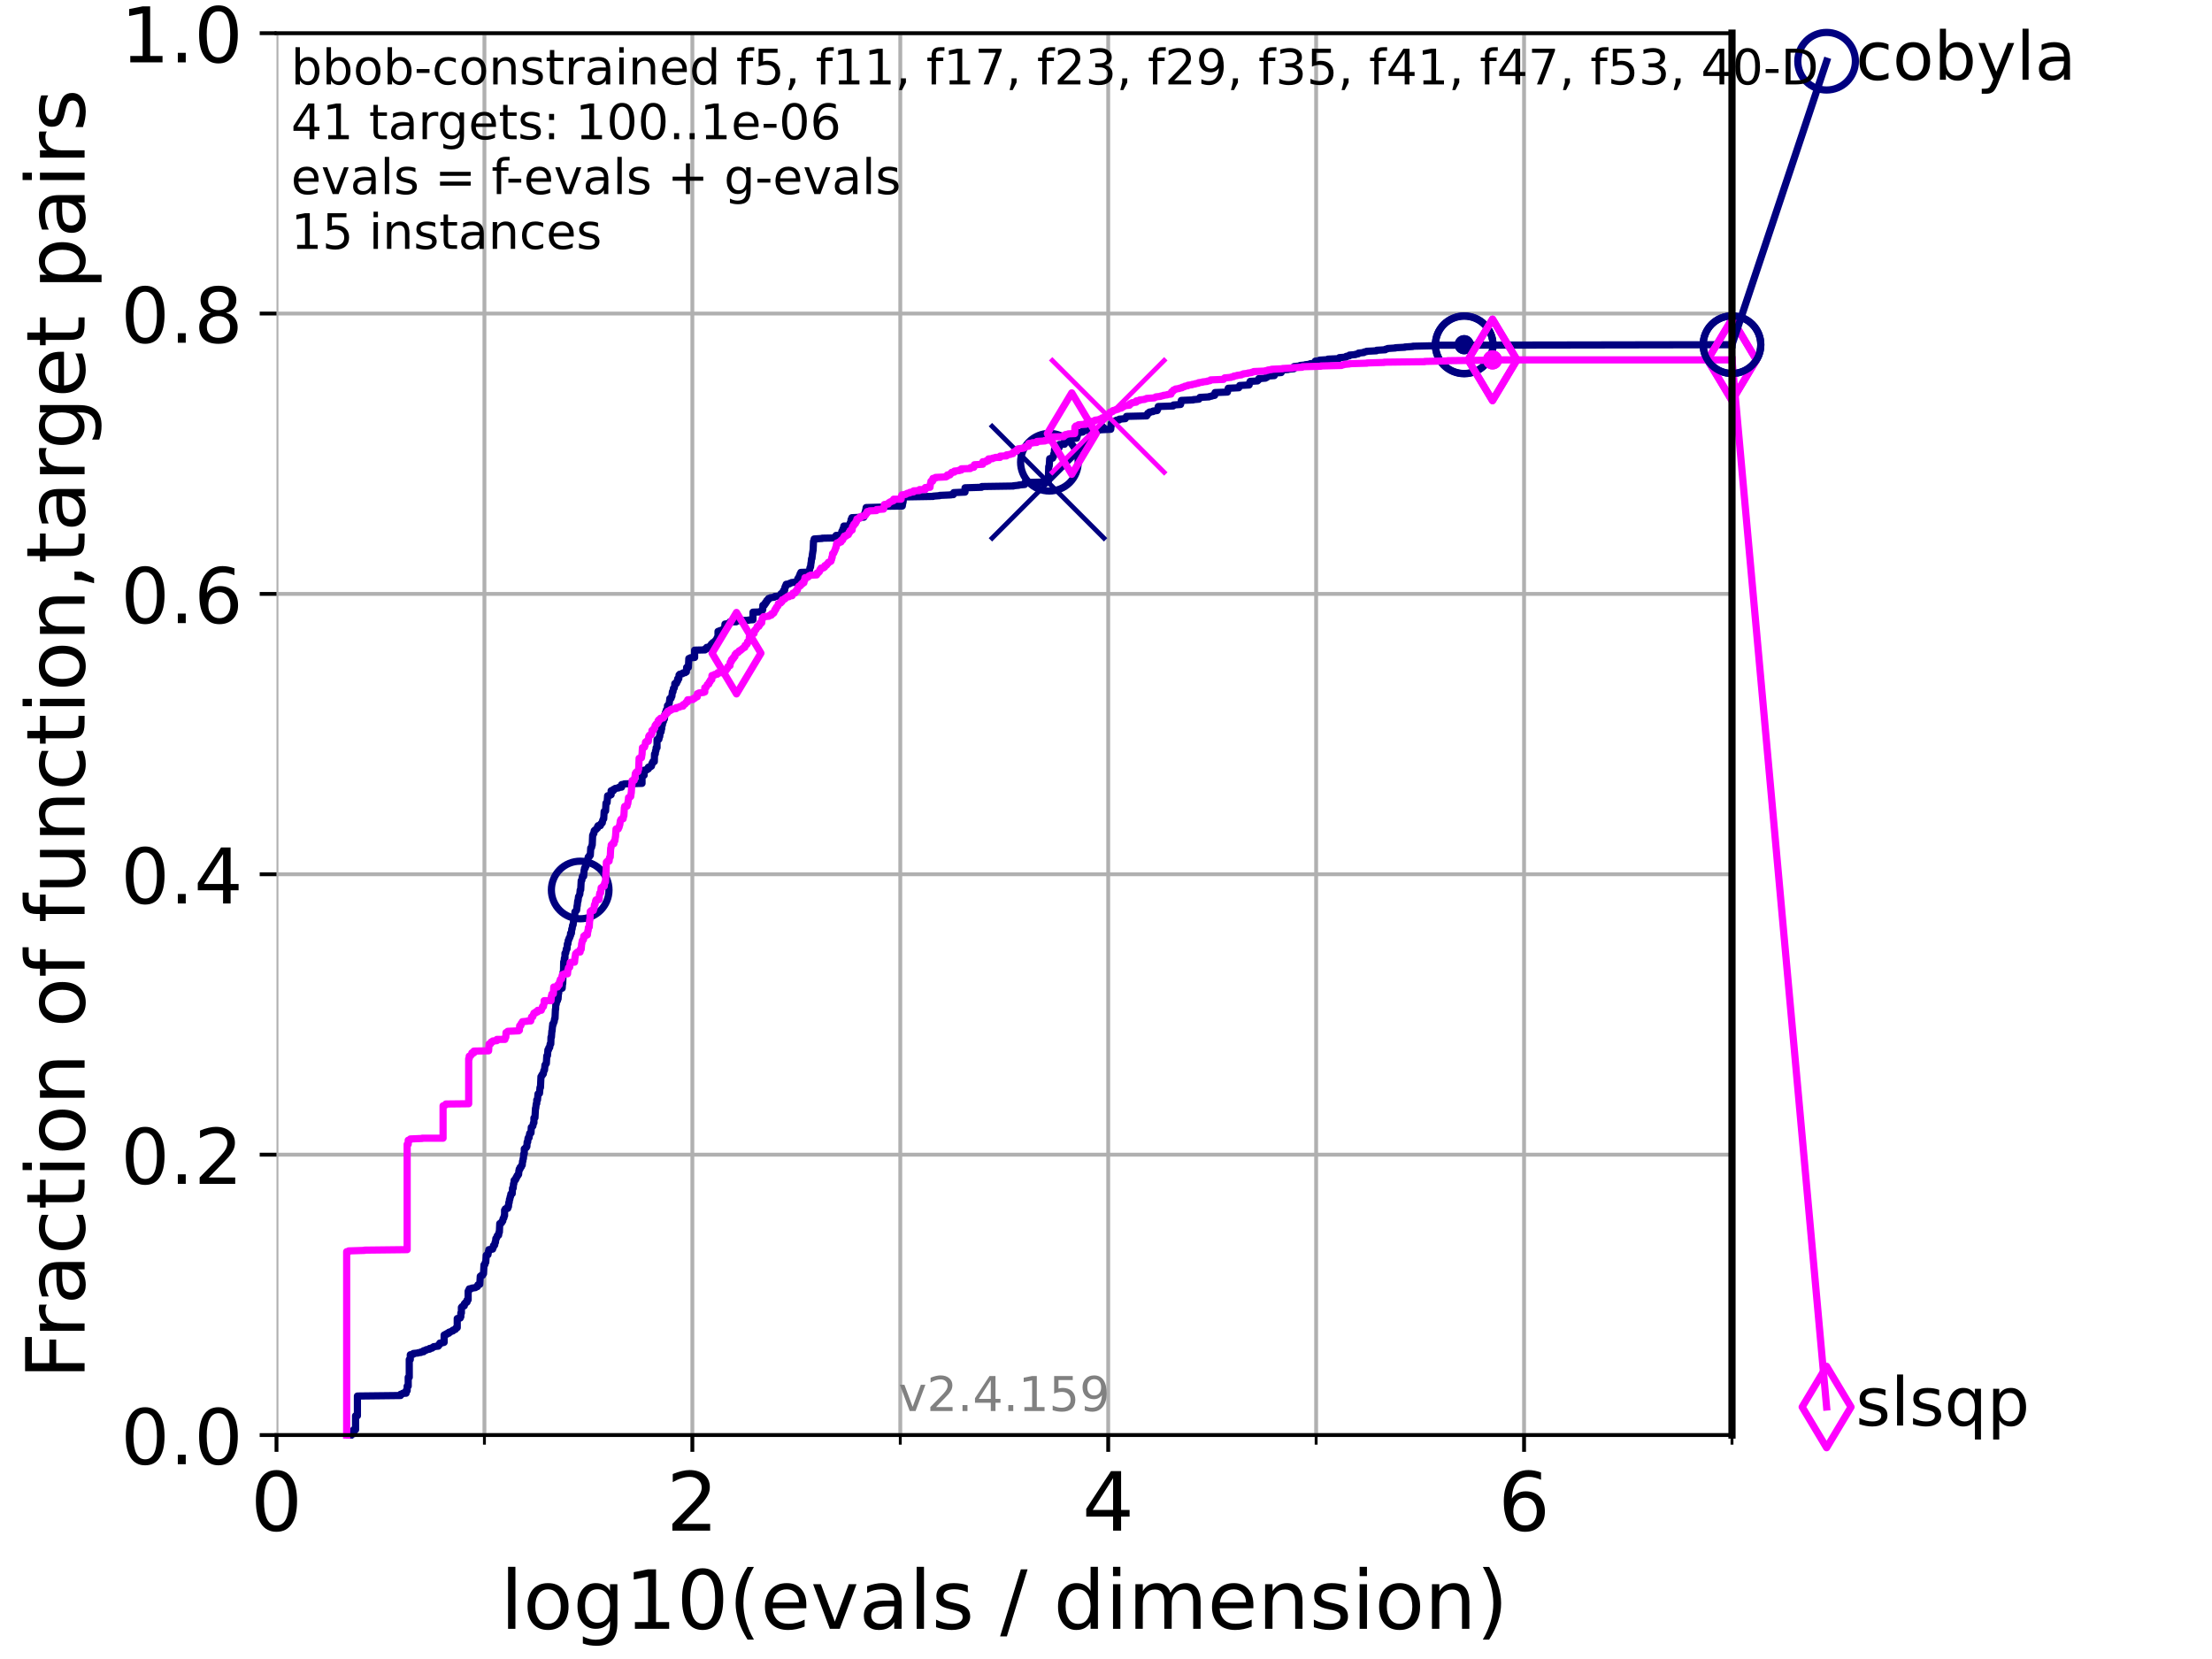 <?xml version="1.0" encoding="utf-8" standalone="no"?>
<!DOCTYPE svg PUBLIC "-//W3C//DTD SVG 1.1//EN"
  "http://www.w3.org/Graphics/SVG/1.1/DTD/svg11.dtd">
<!-- Created with matplotlib (https://matplotlib.org/) -->
<svg height="345.6pt" version="1.1" viewBox="0 0 460.8 345.6" width="460.8pt" xmlns="http://www.w3.org/2000/svg" xmlns:xlink="http://www.w3.org/1999/xlink">
 <defs>
  <style type="text/css">*{stroke-linecap:butt;stroke-linejoin:round;}</style>
 </defs>
 <g id="figure_1">
  <g id="patch_1">
   <path d="M 0 345.6 
L 460.8 345.6 
L 460.8 0 
L 0 0 
z
" style="fill:#ffffff;"/>
  </g>
  <g id="axes_1">
   <g id="patch_2">
    <path d="M 57.6 298.944 
L 360.806 298.944 
L 360.806 6.912 
L 57.6 6.912 
z
" style="fill:#ffffff;"/>
   </g>
   <g id="matplotlib.axis_1">
    <g id="xtick_1">
     <g id="line2d_1">
      <path clip-path="url(#p5225904ac3)" d="M 57.6 298.944 
L 57.6 6.912 
" style="fill:none;stroke:#b0b0b0;stroke-linecap:square;stroke-width:0.8;"/>
     </g>
     <g id="line2d_2">
      <defs>
       <path d="M 0 0 
L 0 3.5 
" id="m724fcea047" style="stroke:#000000;stroke-width:0.8;"/>
      </defs>
      <g>
       <use style="stroke:#000000;stroke-width:0.8;" x="57.6" xlink:href="#m724fcea047" y="298.944"/>
      </g>
     </g>
     <g id="text_1">
      <!-- 0 -->
      <g transform="translate(52.192 318.861)scale(0.17 -0.17)">
       <defs>
        <path d="M 31.781 66.406 
Q 24.172 66.406 20.328 58.906 
Q 16.5 51.422 16.5 36.375 
Q 16.5 21.391 20.328 13.891 
Q 24.172 6.391 31.781 6.391 
Q 39.453 6.391 43.281 13.891 
Q 47.125 21.391 47.125 36.375 
Q 47.125 51.422 43.281 58.906 
Q 39.453 66.406 31.781 66.406 
z
M 31.781 74.219 
Q 44.047 74.219 50.516 64.516 
Q 56.984 54.828 56.984 36.375 
Q 56.984 17.969 50.516 8.266 
Q 44.047 -1.422 31.781 -1.422 
Q 19.531 -1.422 13.062 8.266 
Q 6.594 17.969 6.594 36.375 
Q 6.594 54.828 13.062 64.516 
Q 19.531 74.219 31.781 74.219 
z
" id="DejaVuSans-48"/>
       </defs>
       <use xlink:href="#DejaVuSans-48"/>
      </g>
     </g>
    </g>
    <g id="xtick_2">
     <g id="line2d_3">
      <path clip-path="url(#p5225904ac3)" d="M 144.23 298.944 
L 144.23 6.912 
" style="fill:none;stroke:#b0b0b0;stroke-linecap:square;stroke-width:0.8;"/>
     </g>
     <g id="line2d_4">
      <g>
       <use style="stroke:#000000;stroke-width:0.8;" x="144.23" xlink:href="#m724fcea047" y="298.944"/>
      </g>
     </g>
     <g id="text_2">
      <!-- 2 -->
      <g transform="translate(138.822 318.861)scale(0.17 -0.17)">
       <defs>
        <path d="M 19.188 8.297 
L 53.609 8.297 
L 53.609 0 
L 7.328 0 
L 7.328 8.297 
Q 12.938 14.109 22.625 23.891 
Q 32.328 33.688 34.812 36.531 
Q 39.547 41.844 41.422 45.531 
Q 43.312 49.219 43.312 52.781 
Q 43.312 58.594 39.234 62.25 
Q 35.156 65.922 28.609 65.922 
Q 23.969 65.922 18.812 64.312 
Q 13.672 62.703 7.812 59.422 
L 7.812 69.391 
Q 13.766 71.781 18.938 73 
Q 24.125 74.219 28.422 74.219 
Q 39.75 74.219 46.484 68.547 
Q 53.219 62.891 53.219 53.422 
Q 53.219 48.922 51.531 44.891 
Q 49.859 40.875 45.406 35.406 
Q 44.188 33.984 37.641 27.219 
Q 31.109 20.453 19.188 8.297 
z
" id="DejaVuSans-50"/>
       </defs>
       <use xlink:href="#DejaVuSans-50"/>
      </g>
     </g>
    </g>
    <g id="xtick_3">
     <g id="line2d_5">
      <path clip-path="url(#p5225904ac3)" d="M 230.861 298.944 
L 230.861 6.912 
" style="fill:none;stroke:#b0b0b0;stroke-linecap:square;stroke-width:0.8;"/>
     </g>
     <g id="line2d_6">
      <g>
       <use style="stroke:#000000;stroke-width:0.8;" x="230.861" xlink:href="#m724fcea047" y="298.944"/>
      </g>
     </g>
     <g id="text_3">
      <!-- 4 -->
      <g transform="translate(225.453 318.861)scale(0.17 -0.17)">
       <defs>
        <path d="M 37.797 64.312 
L 12.891 25.391 
L 37.797 25.391 
z
M 35.203 72.906 
L 47.609 72.906 
L 47.609 25.391 
L 58.016 25.391 
L 58.016 17.188 
L 47.609 17.188 
L 47.609 0 
L 37.797 0 
L 37.797 17.188 
L 4.891 17.188 
L 4.891 26.703 
z
" id="DejaVuSans-52"/>
       </defs>
       <use xlink:href="#DejaVuSans-52"/>
      </g>
     </g>
    </g>
    <g id="xtick_4">
     <g id="line2d_7">
      <path clip-path="url(#p5225904ac3)" d="M 317.491 298.944 
L 317.491 6.912 
" style="fill:none;stroke:#b0b0b0;stroke-linecap:square;stroke-width:0.8;"/>
     </g>
     <g id="line2d_8">
      <g>
       <use style="stroke:#000000;stroke-width:0.8;" x="317.491" xlink:href="#m724fcea047" y="298.944"/>
      </g>
     </g>
     <g id="text_4">
      <!-- 6 -->
      <g transform="translate(312.083 318.861)scale(0.17 -0.17)">
       <defs>
        <path d="M 33.016 40.375 
Q 26.375 40.375 22.484 35.828 
Q 18.609 31.297 18.609 23.391 
Q 18.609 15.531 22.484 10.953 
Q 26.375 6.391 33.016 6.391 
Q 39.656 6.391 43.531 10.953 
Q 47.406 15.531 47.406 23.391 
Q 47.406 31.297 43.531 35.828 
Q 39.656 40.375 33.016 40.375 
z
M 52.594 71.297 
L 52.594 62.312 
Q 48.875 64.062 45.094 64.984 
Q 41.312 65.922 37.594 65.922 
Q 27.828 65.922 22.672 59.328 
Q 17.531 52.734 16.797 39.406 
Q 19.672 43.656 24.016 45.922 
Q 28.375 48.188 33.594 48.188 
Q 44.578 48.188 50.953 41.516 
Q 57.328 34.859 57.328 23.391 
Q 57.328 12.156 50.688 5.359 
Q 44.047 -1.422 33.016 -1.422 
Q 20.359 -1.422 13.672 8.266 
Q 6.984 17.969 6.984 36.375 
Q 6.984 53.656 15.188 63.938 
Q 23.391 74.219 37.203 74.219 
Q 40.922 74.219 44.703 73.484 
Q 48.484 72.75 52.594 71.297 
z
" id="DejaVuSans-54"/>
       </defs>
       <use xlink:href="#DejaVuSans-54"/>
      </g>
     </g>
    </g>
    <g id="xtick_5">
     <g id="line2d_9">
      <path clip-path="url(#p5225904ac3)" d="M 100.915 298.944 
L 100.915 6.912 
" style="fill:none;stroke:#b0b0b0;stroke-linecap:square;stroke-width:0.8;"/>
     </g>
     <g id="line2d_10">
      <defs>
       <path d="M 0 0 
L 0 2 
" id="m7726394cc3" style="stroke:#000000;stroke-width:0.6;"/>
      </defs>
      <g>
       <use style="stroke:#000000;stroke-width:0.6;" x="100.915" xlink:href="#m7726394cc3" y="298.944"/>
      </g>
     </g>
    </g>
    <g id="xtick_6">
     <g id="line2d_11">
      <path clip-path="url(#p5225904ac3)" d="M 187.546 298.944 
L 187.546 6.912 
" style="fill:none;stroke:#b0b0b0;stroke-linecap:square;stroke-width:0.8;"/>
     </g>
     <g id="line2d_12">
      <g>
       <use style="stroke:#000000;stroke-width:0.6;" x="187.546" xlink:href="#m7726394cc3" y="298.944"/>
      </g>
     </g>
    </g>
    <g id="xtick_7">
     <g id="line2d_13">
      <path clip-path="url(#p5225904ac3)" d="M 274.176 298.944 
L 274.176 6.912 
" style="fill:none;stroke:#b0b0b0;stroke-linecap:square;stroke-width:0.8;"/>
     </g>
     <g id="line2d_14">
      <g>
       <use style="stroke:#000000;stroke-width:0.6;" x="274.176" xlink:href="#m7726394cc3" y="298.944"/>
      </g>
     </g>
    </g>
    <g id="xtick_8">
     <g id="line2d_15">
      <path clip-path="url(#p5225904ac3)" d="M 360.806 298.944 
L 360.806 6.912 
" style="fill:none;stroke:#b0b0b0;stroke-linecap:square;stroke-width:0.8;"/>
     </g>
     <g id="line2d_16">
      <g>
       <use style="stroke:#000000;stroke-width:0.6;" x="360.806" xlink:href="#m7726394cc3" y="298.944"/>
      </g>
     </g>
    </g>
    <g id="text_5">
     <!-- log10(evals / dimension) -->
     <g transform="translate(104.239 339.314)scale(0.17 -0.17)">
      <defs>
       <path d="M 9.422 75.984 
L 18.406 75.984 
L 18.406 0 
L 9.422 0 
z
" id="DejaVuSans-108"/>
       <path d="M 30.609 48.391 
Q 23.391 48.391 19.188 42.75 
Q 14.984 37.109 14.984 27.297 
Q 14.984 17.484 19.156 11.844 
Q 23.344 6.203 30.609 6.203 
Q 37.797 6.203 41.984 11.859 
Q 46.188 17.531 46.188 27.297 
Q 46.188 37.016 41.984 42.703 
Q 37.797 48.391 30.609 48.391 
z
M 30.609 56 
Q 42.328 56 49.016 48.375 
Q 55.719 40.766 55.719 27.297 
Q 55.719 13.875 49.016 6.219 
Q 42.328 -1.422 30.609 -1.422 
Q 18.844 -1.422 12.172 6.219 
Q 5.516 13.875 5.516 27.297 
Q 5.516 40.766 12.172 48.375 
Q 18.844 56 30.609 56 
z
" id="DejaVuSans-111"/>
       <path d="M 45.406 27.984 
Q 45.406 37.75 41.375 43.109 
Q 37.359 48.484 30.078 48.484 
Q 22.859 48.484 18.828 43.109 
Q 14.797 37.75 14.797 27.984 
Q 14.797 18.266 18.828 12.891 
Q 22.859 7.516 30.078 7.516 
Q 37.359 7.516 41.375 12.891 
Q 45.406 18.266 45.406 27.984 
z
M 54.391 6.781 
Q 54.391 -7.172 48.188 -13.984 
Q 42 -20.797 29.203 -20.797 
Q 24.469 -20.797 20.266 -20.094 
Q 16.062 -19.391 12.109 -17.922 
L 12.109 -9.188 
Q 16.062 -11.328 19.922 -12.344 
Q 23.781 -13.375 27.781 -13.375 
Q 36.625 -13.375 41.016 -8.766 
Q 45.406 -4.156 45.406 5.172 
L 45.406 9.625 
Q 42.625 4.781 38.281 2.391 
Q 33.938 0 27.875 0 
Q 17.828 0 11.672 7.656 
Q 5.516 15.328 5.516 27.984 
Q 5.516 40.672 11.672 48.328 
Q 17.828 56 27.875 56 
Q 33.938 56 38.281 53.609 
Q 42.625 51.219 45.406 46.391 
L 45.406 54.688 
L 54.391 54.688 
z
" id="DejaVuSans-103"/>
       <path d="M 12.406 8.297 
L 28.516 8.297 
L 28.516 63.922 
L 10.984 60.406 
L 10.984 69.391 
L 28.422 72.906 
L 38.281 72.906 
L 38.281 8.297 
L 54.391 8.297 
L 54.391 0 
L 12.406 0 
z
" id="DejaVuSans-49"/>
       <path d="M 31 75.875 
Q 24.469 64.656 21.281 53.656 
Q 18.109 42.672 18.109 31.391 
Q 18.109 20.125 21.312 9.062 
Q 24.516 -2 31 -13.188 
L 23.188 -13.188 
Q 15.875 -1.703 12.234 9.375 
Q 8.594 20.453 8.594 31.391 
Q 8.594 42.281 12.203 53.312 
Q 15.828 64.359 23.188 75.875 
z
" id="DejaVuSans-40"/>
       <path d="M 56.203 29.594 
L 56.203 25.203 
L 14.891 25.203 
Q 15.484 15.922 20.484 11.062 
Q 25.484 6.203 34.422 6.203 
Q 39.594 6.203 44.453 7.469 
Q 49.312 8.734 54.109 11.281 
L 54.109 2.781 
Q 49.266 0.734 44.188 -0.344 
Q 39.109 -1.422 33.891 -1.422 
Q 20.797 -1.422 13.156 6.188 
Q 5.516 13.812 5.516 26.812 
Q 5.516 40.234 12.766 48.109 
Q 20.016 56 32.328 56 
Q 43.359 56 49.781 48.891 
Q 56.203 41.797 56.203 29.594 
z
M 47.219 32.234 
Q 47.125 39.594 43.094 43.984 
Q 39.062 48.391 32.422 48.391 
Q 24.906 48.391 20.391 44.141 
Q 15.875 39.891 15.188 32.172 
z
" id="DejaVuSans-101"/>
       <path d="M 2.984 54.688 
L 12.5 54.688 
L 29.594 8.797 
L 46.688 54.688 
L 56.203 54.688 
L 35.688 0 
L 23.484 0 
z
" id="DejaVuSans-118"/>
       <path d="M 34.281 27.484 
Q 23.391 27.484 19.188 25 
Q 14.984 22.516 14.984 16.5 
Q 14.984 11.719 18.141 8.906 
Q 21.297 6.109 26.703 6.109 
Q 34.188 6.109 38.703 11.406 
Q 43.219 16.703 43.219 25.484 
L 43.219 27.484 
z
M 52.203 31.203 
L 52.203 0 
L 43.219 0 
L 43.219 8.297 
Q 40.141 3.328 35.547 0.953 
Q 30.953 -1.422 24.312 -1.422 
Q 15.922 -1.422 10.953 3.297 
Q 6 8.016 6 15.922 
Q 6 25.141 12.172 29.828 
Q 18.359 34.516 30.609 34.516 
L 43.219 34.516 
L 43.219 35.406 
Q 43.219 41.609 39.141 45 
Q 35.062 48.391 27.688 48.391 
Q 23 48.391 18.547 47.266 
Q 14.109 46.141 10.016 43.891 
L 10.016 52.203 
Q 14.938 54.109 19.578 55.047 
Q 24.219 56 28.609 56 
Q 40.484 56 46.344 49.844 
Q 52.203 43.703 52.203 31.203 
z
" id="DejaVuSans-97"/>
       <path d="M 44.281 53.078 
L 44.281 44.578 
Q 40.484 46.531 36.375 47.5 
Q 32.281 48.484 27.875 48.484 
Q 21.188 48.484 17.844 46.438 
Q 14.5 44.391 14.5 40.281 
Q 14.5 37.156 16.891 35.375 
Q 19.281 33.594 26.516 31.984 
L 29.594 31.297 
Q 39.156 29.25 43.188 25.516 
Q 47.219 21.781 47.219 15.094 
Q 47.219 7.469 41.188 3.016 
Q 35.156 -1.422 24.609 -1.422 
Q 20.219 -1.422 15.453 -0.562 
Q 10.688 0.297 5.422 2 
L 5.422 11.281 
Q 10.406 8.688 15.234 7.391 
Q 20.062 6.109 24.812 6.109 
Q 31.156 6.109 34.562 8.281 
Q 37.984 10.453 37.984 14.406 
Q 37.984 18.062 35.516 20.016 
Q 33.062 21.969 24.703 23.781 
L 21.578 24.516 
Q 13.234 26.266 9.516 29.906 
Q 5.812 33.547 5.812 39.891 
Q 5.812 47.609 11.281 51.797 
Q 16.75 56 26.812 56 
Q 31.781 56 36.172 55.266 
Q 40.578 54.547 44.281 53.078 
z
" id="DejaVuSans-115"/>
       <path id="DejaVuSans-32"/>
       <path d="M 25.391 72.906 
L 33.688 72.906 
L 8.297 -9.281 
L 0 -9.281 
z
" id="DejaVuSans-47"/>
       <path d="M 45.406 46.391 
L 45.406 75.984 
L 54.391 75.984 
L 54.391 0 
L 45.406 0 
L 45.406 8.203 
Q 42.578 3.328 38.25 0.953 
Q 33.938 -1.422 27.875 -1.422 
Q 17.969 -1.422 11.734 6.484 
Q 5.516 14.406 5.516 27.297 
Q 5.516 40.188 11.734 48.094 
Q 17.969 56 27.875 56 
Q 33.938 56 38.25 53.625 
Q 42.578 51.266 45.406 46.391 
z
M 14.797 27.297 
Q 14.797 17.391 18.875 11.75 
Q 22.953 6.109 30.078 6.109 
Q 37.203 6.109 41.297 11.75 
Q 45.406 17.391 45.406 27.297 
Q 45.406 37.203 41.297 42.844 
Q 37.203 48.484 30.078 48.484 
Q 22.953 48.484 18.875 42.844 
Q 14.797 37.203 14.797 27.297 
z
" id="DejaVuSans-100"/>
       <path d="M 9.422 54.688 
L 18.406 54.688 
L 18.406 0 
L 9.422 0 
z
M 9.422 75.984 
L 18.406 75.984 
L 18.406 64.594 
L 9.422 64.594 
z
" id="DejaVuSans-105"/>
       <path d="M 52 44.188 
Q 55.375 50.25 60.062 53.125 
Q 64.75 56 71.094 56 
Q 79.641 56 84.281 50.016 
Q 88.922 44.047 88.922 33.016 
L 88.922 0 
L 79.891 0 
L 79.891 32.719 
Q 79.891 40.578 77.094 44.375 
Q 74.312 48.188 68.609 48.188 
Q 61.625 48.188 57.562 43.547 
Q 53.516 38.922 53.516 30.906 
L 53.516 0 
L 44.484 0 
L 44.484 32.719 
Q 44.484 40.625 41.703 44.406 
Q 38.922 48.188 33.109 48.188 
Q 26.219 48.188 22.156 43.531 
Q 18.109 38.875 18.109 30.906 
L 18.109 0 
L 9.078 0 
L 9.078 54.688 
L 18.109 54.688 
L 18.109 46.188 
Q 21.188 51.219 25.484 53.609 
Q 29.781 56 35.688 56 
Q 41.656 56 45.828 52.969 
Q 50 49.953 52 44.188 
z
" id="DejaVuSans-109"/>
       <path d="M 54.891 33.016 
L 54.891 0 
L 45.906 0 
L 45.906 32.719 
Q 45.906 40.484 42.875 44.328 
Q 39.844 48.188 33.797 48.188 
Q 26.516 48.188 22.312 43.547 
Q 18.109 38.922 18.109 30.906 
L 18.109 0 
L 9.078 0 
L 9.078 54.688 
L 18.109 54.688 
L 18.109 46.188 
Q 21.344 51.125 25.703 53.562 
Q 30.078 56 35.797 56 
Q 45.219 56 50.047 50.172 
Q 54.891 44.344 54.891 33.016 
z
" id="DejaVuSans-110"/>
       <path d="M 8.016 75.875 
L 15.828 75.875 
Q 23.141 64.359 26.781 53.312 
Q 30.422 42.281 30.422 31.391 
Q 30.422 20.453 26.781 9.375 
Q 23.141 -1.703 15.828 -13.188 
L 8.016 -13.188 
Q 14.5 -2 17.703 9.062 
Q 20.906 20.125 20.906 31.391 
Q 20.906 42.672 17.703 53.656 
Q 14.5 64.656 8.016 75.875 
z
" id="DejaVuSans-41"/>
      </defs>
      <use xlink:href="#DejaVuSans-108"/>
      <use x="27.783" xlink:href="#DejaVuSans-111"/>
      <use x="88.965" xlink:href="#DejaVuSans-103"/>
      <use x="152.441" xlink:href="#DejaVuSans-49"/>
      <use x="216.064" xlink:href="#DejaVuSans-48"/>
      <use x="279.688" xlink:href="#DejaVuSans-40"/>
      <use x="318.701" xlink:href="#DejaVuSans-101"/>
      <use x="380.225" xlink:href="#DejaVuSans-118"/>
      <use x="439.404" xlink:href="#DejaVuSans-97"/>
      <use x="500.684" xlink:href="#DejaVuSans-108"/>
      <use x="528.467" xlink:href="#DejaVuSans-115"/>
      <use x="580.566" xlink:href="#DejaVuSans-32"/>
      <use x="612.354" xlink:href="#DejaVuSans-47"/>
      <use x="646.045" xlink:href="#DejaVuSans-32"/>
      <use x="677.832" xlink:href="#DejaVuSans-100"/>
      <use x="741.309" xlink:href="#DejaVuSans-105"/>
      <use x="769.092" xlink:href="#DejaVuSans-109"/>
      <use x="866.504" xlink:href="#DejaVuSans-101"/>
      <use x="928.027" xlink:href="#DejaVuSans-110"/>
      <use x="991.406" xlink:href="#DejaVuSans-115"/>
      <use x="1043.506" xlink:href="#DejaVuSans-105"/>
      <use x="1071.289" xlink:href="#DejaVuSans-111"/>
      <use x="1132.471" xlink:href="#DejaVuSans-110"/>
      <use x="1195.85" xlink:href="#DejaVuSans-41"/>
     </g>
    </g>
   </g>
   <g id="matplotlib.axis_2">
    <g id="ytick_1">
     <g id="line2d_17">
      <path clip-path="url(#p5225904ac3)" d="M 57.6 298.944 
L 360.806 298.944 
" style="fill:none;stroke:#b0b0b0;stroke-linecap:square;stroke-width:0.8;"/>
     </g>
     <g id="line2d_18">
      <defs>
       <path d="M 0 0 
L -3.5 0 
" id="m1fbf896a79" style="stroke:#000000;stroke-width:0.8;"/>
      </defs>
      <g>
       <use style="stroke:#000000;stroke-width:0.8;" x="57.6" xlink:href="#m1fbf896a79" y="298.944"/>
      </g>
     </g>
     <g id="text_6">
      <!-- 0.0 -->
      <g transform="translate(25.155 305.023)scale(0.16 -0.16)">
       <defs>
        <path d="M 10.688 12.406 
L 21 12.406 
L 21 0 
L 10.688 0 
z
" id="DejaVuSans-46"/>
       </defs>
       <use xlink:href="#DejaVuSans-48"/>
       <use x="63.623" xlink:href="#DejaVuSans-46"/>
       <use x="95.41" xlink:href="#DejaVuSans-48"/>
      </g>
     </g>
    </g>
    <g id="ytick_2">
     <g id="line2d_19">
      <path clip-path="url(#p5225904ac3)" d="M 57.6 240.538 
L 360.806 240.538 
" style="fill:none;stroke:#b0b0b0;stroke-linecap:square;stroke-width:0.8;"/>
     </g>
     <g id="line2d_20">
      <g>
       <use style="stroke:#000000;stroke-width:0.8;" x="57.6" xlink:href="#m1fbf896a79" y="240.538"/>
      </g>
     </g>
     <g id="text_7">
      <!-- 0.2 -->
      <g transform="translate(25.155 246.616)scale(0.16 -0.16)">
       <use xlink:href="#DejaVuSans-48"/>
       <use x="63.623" xlink:href="#DejaVuSans-46"/>
       <use x="95.41" xlink:href="#DejaVuSans-50"/>
      </g>
     </g>
    </g>
    <g id="ytick_3">
     <g id="line2d_21">
      <path clip-path="url(#p5225904ac3)" d="M 57.6 182.131 
L 360.806 182.131 
" style="fill:none;stroke:#b0b0b0;stroke-linecap:square;stroke-width:0.8;"/>
     </g>
     <g id="line2d_22">
      <g>
       <use style="stroke:#000000;stroke-width:0.8;" x="57.6" xlink:href="#m1fbf896a79" y="182.131"/>
      </g>
     </g>
     <g id="text_8">
      <!-- 0.4 -->
      <g transform="translate(25.155 188.21)scale(0.16 -0.16)">
       <use xlink:href="#DejaVuSans-48"/>
       <use x="63.623" xlink:href="#DejaVuSans-46"/>
       <use x="95.41" xlink:href="#DejaVuSans-52"/>
      </g>
     </g>
    </g>
    <g id="ytick_4">
     <g id="line2d_23">
      <path clip-path="url(#p5225904ac3)" d="M 57.6 123.725 
L 360.806 123.725 
" style="fill:none;stroke:#b0b0b0;stroke-linecap:square;stroke-width:0.8;"/>
     </g>
     <g id="line2d_24">
      <g>
       <use style="stroke:#000000;stroke-width:0.8;" x="57.6" xlink:href="#m1fbf896a79" y="123.725"/>
      </g>
     </g>
     <g id="text_9">
      <!-- 0.6 -->
      <g transform="translate(25.155 129.804)scale(0.16 -0.16)">
       <use xlink:href="#DejaVuSans-48"/>
       <use x="63.623" xlink:href="#DejaVuSans-46"/>
       <use x="95.41" xlink:href="#DejaVuSans-54"/>
      </g>
     </g>
    </g>
    <g id="ytick_5">
     <g id="line2d_25">
      <path clip-path="url(#p5225904ac3)" d="M 57.6 65.318 
L 360.806 65.318 
" style="fill:none;stroke:#b0b0b0;stroke-linecap:square;stroke-width:0.8;"/>
     </g>
     <g id="line2d_26">
      <g>
       <use style="stroke:#000000;stroke-width:0.8;" x="57.6" xlink:href="#m1fbf896a79" y="65.318"/>
      </g>
     </g>
     <g id="text_10">
      <!-- 0.8 -->
      <g transform="translate(25.155 71.397)scale(0.16 -0.16)">
       <defs>
        <path d="M 31.781 34.625 
Q 24.75 34.625 20.719 30.859 
Q 16.703 27.094 16.703 20.516 
Q 16.703 13.922 20.719 10.156 
Q 24.75 6.391 31.781 6.391 
Q 38.812 6.391 42.859 10.172 
Q 46.922 13.969 46.922 20.516 
Q 46.922 27.094 42.891 30.859 
Q 38.875 34.625 31.781 34.625 
z
M 21.922 38.812 
Q 15.578 40.375 12.031 44.719 
Q 8.5 49.078 8.5 55.328 
Q 8.5 64.062 14.719 69.141 
Q 20.953 74.219 31.781 74.219 
Q 42.672 74.219 48.875 69.141 
Q 55.078 64.062 55.078 55.328 
Q 55.078 49.078 51.531 44.719 
Q 48 40.375 41.703 38.812 
Q 48.828 37.156 52.797 32.312 
Q 56.781 27.484 56.781 20.516 
Q 56.781 9.906 50.312 4.234 
Q 43.844 -1.422 31.781 -1.422 
Q 19.734 -1.422 13.25 4.234 
Q 6.781 9.906 6.781 20.516 
Q 6.781 27.484 10.781 32.312 
Q 14.797 37.156 21.922 38.812 
z
M 18.312 54.391 
Q 18.312 48.734 21.844 45.562 
Q 25.391 42.391 31.781 42.391 
Q 38.141 42.391 41.719 45.562 
Q 45.312 48.734 45.312 54.391 
Q 45.312 60.062 41.719 63.234 
Q 38.141 66.406 31.781 66.406 
Q 25.391 66.406 21.844 63.234 
Q 18.312 60.062 18.312 54.391 
z
" id="DejaVuSans-56"/>
       </defs>
       <use xlink:href="#DejaVuSans-48"/>
       <use x="63.623" xlink:href="#DejaVuSans-46"/>
       <use x="95.41" xlink:href="#DejaVuSans-56"/>
      </g>
     </g>
    </g>
    <g id="ytick_6">
     <g id="line2d_27">
      <path clip-path="url(#p5225904ac3)" d="M 57.6 6.912 
L 360.806 6.912 
" style="fill:none;stroke:#b0b0b0;stroke-linecap:square;stroke-width:0.8;"/>
     </g>
     <g id="line2d_28">
      <g>
       <use style="stroke:#000000;stroke-width:0.8;" x="57.6" xlink:href="#m1fbf896a79" y="6.912"/>
      </g>
     </g>
     <g id="text_11">
      <!-- 1.0 -->
      <g transform="translate(25.155 12.991)scale(0.16 -0.16)">
       <use xlink:href="#DejaVuSans-49"/>
       <use x="63.623" xlink:href="#DejaVuSans-46"/>
       <use x="95.41" xlink:href="#DejaVuSans-48"/>
      </g>
     </g>
    </g>
    <g id="text_12">
     <!-- Fraction of function,target pairs -->
     <g transform="translate(17.62 287.313)rotate(-90)scale(0.17 -0.17)">
      <defs>
       <path d="M 9.812 72.906 
L 51.703 72.906 
L 51.703 64.594 
L 19.672 64.594 
L 19.672 43.109 
L 48.578 43.109 
L 48.578 34.812 
L 19.672 34.812 
L 19.672 0 
L 9.812 0 
z
" id="DejaVuSans-70"/>
       <path d="M 41.109 46.297 
Q 39.594 47.172 37.812 47.578 
Q 36.031 48 33.891 48 
Q 26.266 48 22.188 43.047 
Q 18.109 38.094 18.109 28.812 
L 18.109 0 
L 9.078 0 
L 9.078 54.688 
L 18.109 54.688 
L 18.109 46.188 
Q 20.953 51.172 25.484 53.578 
Q 30.031 56 36.531 56 
Q 37.453 56 38.578 55.875 
Q 39.703 55.766 41.062 55.516 
z
" id="DejaVuSans-114"/>
       <path d="M 48.781 52.594 
L 48.781 44.188 
Q 44.969 46.297 41.141 47.344 
Q 37.312 48.391 33.406 48.391 
Q 24.656 48.391 19.812 42.844 
Q 14.984 37.312 14.984 27.297 
Q 14.984 17.281 19.812 11.734 
Q 24.656 6.203 33.406 6.203 
Q 37.312 6.203 41.141 7.25 
Q 44.969 8.297 48.781 10.406 
L 48.781 2.094 
Q 45.016 0.344 40.984 -0.531 
Q 36.969 -1.422 32.422 -1.422 
Q 20.062 -1.422 12.781 6.344 
Q 5.516 14.109 5.516 27.297 
Q 5.516 40.672 12.859 48.328 
Q 20.219 56 33.016 56 
Q 37.156 56 41.109 55.141 
Q 45.062 54.297 48.781 52.594 
z
" id="DejaVuSans-99"/>
       <path d="M 18.312 70.219 
L 18.312 54.688 
L 36.812 54.688 
L 36.812 47.703 
L 18.312 47.703 
L 18.312 18.016 
Q 18.312 11.328 20.141 9.422 
Q 21.969 7.516 27.594 7.516 
L 36.812 7.516 
L 36.812 0 
L 27.594 0 
Q 17.188 0 13.234 3.875 
Q 9.281 7.766 9.281 18.016 
L 9.281 47.703 
L 2.688 47.703 
L 2.688 54.688 
L 9.281 54.688 
L 9.281 70.219 
z
" id="DejaVuSans-116"/>
       <path d="M 37.109 75.984 
L 37.109 68.5 
L 28.516 68.5 
Q 23.688 68.5 21.797 66.547 
Q 19.922 64.594 19.922 59.516 
L 19.922 54.688 
L 34.719 54.688 
L 34.719 47.703 
L 19.922 47.703 
L 19.922 0 
L 10.891 0 
L 10.891 47.703 
L 2.297 47.703 
L 2.297 54.688 
L 10.891 54.688 
L 10.891 58.5 
Q 10.891 67.625 15.141 71.797 
Q 19.391 75.984 28.609 75.984 
z
" id="DejaVuSans-102"/>
       <path d="M 8.5 21.578 
L 8.5 54.688 
L 17.484 54.688 
L 17.484 21.922 
Q 17.484 14.156 20.5 10.266 
Q 23.531 6.391 29.594 6.391 
Q 36.859 6.391 41.078 11.031 
Q 45.312 15.672 45.312 23.688 
L 45.312 54.688 
L 54.297 54.688 
L 54.297 0 
L 45.312 0 
L 45.312 8.406 
Q 42.047 3.422 37.719 1 
Q 33.406 -1.422 27.688 -1.422 
Q 18.266 -1.422 13.375 4.438 
Q 8.5 10.297 8.5 21.578 
z
M 31.109 56 
z
" id="DejaVuSans-117"/>
       <path d="M 11.719 12.406 
L 22.016 12.406 
L 22.016 4 
L 14.016 -11.625 
L 7.719 -11.625 
L 11.719 4 
z
" id="DejaVuSans-44"/>
       <path d="M 18.109 8.203 
L 18.109 -20.797 
L 9.078 -20.797 
L 9.078 54.688 
L 18.109 54.688 
L 18.109 46.391 
Q 20.953 51.266 25.266 53.625 
Q 29.594 56 35.594 56 
Q 45.562 56 51.781 48.094 
Q 58.016 40.188 58.016 27.297 
Q 58.016 14.406 51.781 6.484 
Q 45.562 -1.422 35.594 -1.422 
Q 29.594 -1.422 25.266 0.953 
Q 20.953 3.328 18.109 8.203 
z
M 48.688 27.297 
Q 48.688 37.203 44.609 42.844 
Q 40.531 48.484 33.406 48.484 
Q 26.266 48.484 22.188 42.844 
Q 18.109 37.203 18.109 27.297 
Q 18.109 17.391 22.188 11.75 
Q 26.266 6.109 33.406 6.109 
Q 40.531 6.109 44.609 11.75 
Q 48.688 17.391 48.688 27.297 
z
" id="DejaVuSans-112"/>
      </defs>
      <use xlink:href="#DejaVuSans-70"/>
      <use x="50.27" xlink:href="#DejaVuSans-114"/>
      <use x="91.383" xlink:href="#DejaVuSans-97"/>
      <use x="152.662" xlink:href="#DejaVuSans-99"/>
      <use x="207.643" xlink:href="#DejaVuSans-116"/>
      <use x="246.852" xlink:href="#DejaVuSans-105"/>
      <use x="274.635" xlink:href="#DejaVuSans-111"/>
      <use x="335.816" xlink:href="#DejaVuSans-110"/>
      <use x="399.195" xlink:href="#DejaVuSans-32"/>
      <use x="430.982" xlink:href="#DejaVuSans-111"/>
      <use x="492.164" xlink:href="#DejaVuSans-102"/>
      <use x="527.369" xlink:href="#DejaVuSans-32"/>
      <use x="559.156" xlink:href="#DejaVuSans-102"/>
      <use x="594.361" xlink:href="#DejaVuSans-117"/>
      <use x="657.74" xlink:href="#DejaVuSans-110"/>
      <use x="721.119" xlink:href="#DejaVuSans-99"/>
      <use x="776.1" xlink:href="#DejaVuSans-116"/>
      <use x="815.309" xlink:href="#DejaVuSans-105"/>
      <use x="843.092" xlink:href="#DejaVuSans-111"/>
      <use x="904.273" xlink:href="#DejaVuSans-110"/>
      <use x="967.652" xlink:href="#DejaVuSans-44"/>
      <use x="999.439" xlink:href="#DejaVuSans-116"/>
      <use x="1038.648" xlink:href="#DejaVuSans-97"/>
      <use x="1099.928" xlink:href="#DejaVuSans-114"/>
      <use x="1139.291" xlink:href="#DejaVuSans-103"/>
      <use x="1202.768" xlink:href="#DejaVuSans-101"/>
      <use x="1264.291" xlink:href="#DejaVuSans-116"/>
      <use x="1303.5" xlink:href="#DejaVuSans-32"/>
      <use x="1335.287" xlink:href="#DejaVuSans-112"/>
      <use x="1398.764" xlink:href="#DejaVuSans-97"/>
      <use x="1460.043" xlink:href="#DejaVuSans-105"/>
      <use x="1487.826" xlink:href="#DejaVuSans-114"/>
      <use x="1528.939" xlink:href="#DejaVuSans-115"/>
     </g>
    </g>
   </g>
   <g id="line2d_29">
    <defs>
     <path d="M 0 1.5 
C 0.398 1.5 0.779 1.342 1.061 1.061 
C 1.342 0.779 1.5 0.398 1.5 0 
C 1.5 -0.398 1.342 -0.779 1.061 -1.061 
C 0.779 -1.342 0.398 -1.5 0 -1.5 
C -0.398 -1.5 -0.779 -1.342 -1.061 -1.061 
C -1.342 -0.779 -1.5 -0.398 -1.5 0 
C -1.5 0.398 -1.342 0.779 -1.061 1.061 
C -0.779 1.342 -0.398 1.5 0 1.5 
z
" id="m7b7513e309" style="stroke:#000080;"/>
    </defs>
    <g>
     <use style="fill:#000080;stroke:#000080;" x="305.019" xlink:href="#m7b7513e309" y="71.808"/>
     <use style="fill:#000080;stroke:#000080;" x="305.019" xlink:href="#m7b7513e309" y="71.808"/>
    </g>
   </g>
   <g id="line2d_30">
    <path d="M 72.855 298.944 
L 72.855 298.891 
L 73.268 298.891 
L 73.268 298.68 
L 73.673 298.68 
L 73.673 297.836 
L 74.069 297.836 
L 74.069 294.934 
L 74.457 294.934 
L 74.457 290.819 
L 83.442 290.713 
L 83.442 290.449 
L 83.912 290.344 
L 83.912 290.238 
L 84.596 290.238 
L 84.596 289.711 
L 84.819 289.711 
L 84.819 288.761 
L 85.039 288.761 
L 85.039 286.914 
L 85.256 286.914 
L 85.256 283.221 
L 85.471 283.221 
L 85.471 282.219 
L 86.102 282.113 
L 86.102 281.955 
L 87.108 281.849 
L 87.108 281.797 
L 87.687 281.744 
L 87.687 281.638 
L 88.249 281.586 
L 88.249 281.375 
L 88.794 281.269 
L 88.794 281.164 
L 89.497 281.058 
L 89.497 280.9 
L 90.008 280.847 
L 90.008 280.741 
L 90.341 280.636 
L 90.341 280.53 
L 91.306 280.425 
L 91.306 280.214 
L 91.462 280.214 
L 91.462 280.056 
L 91.617 280.056 
L 91.617 279.792 
L 92.372 279.686 
L 92.372 279.633 
L 92.52 279.633 
L 92.52 278.103 
L 92.812 277.998 
L 92.812 277.945 
L 93.099 277.945 
L 93.099 277.787 
L 93.521 277.734 
L 93.521 277.523 
L 93.935 277.418 
L 93.935 277.365 
L 94.339 277.259 
L 94.339 277.101 
L 94.736 276.995 
L 94.736 276.943 
L 94.866 276.943 
L 94.866 276.784 
L 94.995 276.784 
L 94.995 276.626 
L 95.251 276.573 
L 95.251 274.674 
L 95.876 274.568 
L 95.876 274.305 
L 95.999 274.305 
L 95.999 273.513 
L 96.12 273.513 
L 96.12 272.352 
L 96.241 272.352 
L 96.241 272.194 
L 96.6 272.089 
L 96.6 272.036 
L 96.718 272.036 
L 96.718 271.614 
L 96.951 271.561 
L 96.951 271.35 
L 97.296 271.244 
L 97.296 270.822 
L 97.523 270.77 
L 97.523 268.976 
L 97.635 268.976 
L 97.635 268.765 
L 97.747 268.765 
L 97.747 268.501 
L 98.295 268.395 
L 98.295 268.343 
L 99.037 268.237 
L 99.141 268.132 
L 99.449 268.026 
L 99.55 267.657 
L 99.95 267.551 
L 100.049 265.863 
L 100.245 265.757 
L 100.245 265.705 
L 100.535 265.652 
L 100.631 265.335 
L 100.726 265.335 
L 100.821 263.489 
L 101.009 263.436 
L 101.102 262.961 
L 101.195 262.961 
L 101.288 261.484 
L 101.653 261.378 
L 101.743 260.692 
L 101.833 260.692 
L 101.833 260.323 
L 102.622 260.217 
L 102.708 259.795 
L 102.793 259.795 
L 102.793 259.479 
L 103.047 259.373 
L 103.131 258.793 
L 103.214 258.793 
L 103.297 258.001 
L 103.462 257.896 
L 103.544 257.527 
L 103.626 257.527 
L 103.626 257.368 
L 103.869 257.316 
L 103.949 256.682 
L 104.029 256.682 
L 104.108 254.889 
L 104.345 254.889 
L 104.345 254.73 
L 104.501 254.73 
L 104.579 254.414 
L 104.733 254.361 
L 104.809 253.833 
L 104.962 253.728 
L 105.037 253.253 
L 105.113 253.253 
L 105.113 252.092 
L 105.263 252.092 
L 105.263 251.828 
L 105.778 251.723 
L 105.778 251.354 
L 105.923 251.354 
L 105.995 250.509 
L 106.066 250.509 
L 106.138 249.824 
L 106.209 249.824 
L 106.28 249.296 
L 106.35 249.296 
L 106.421 248.716 
L 106.699 248.663 
L 106.768 247.502 
L 106.906 247.502 
L 106.974 246.605 
L 107.042 246.605 
L 107.11 245.866 
L 107.379 245.814 
L 107.379 245.55 
L 107.512 245.55 
L 107.512 245.286 
L 107.644 245.286 
L 107.709 244.917 
L 107.905 244.864 
L 107.905 244.653 
L 108.034 244.653 
L 108.098 243.862 
L 108.163 243.862 
L 108.163 243.545 
L 108.354 243.492 
L 108.354 243.176 
L 108.605 243.07 
L 108.668 242.754 
L 108.792 242.701 
L 108.854 241.909 
L 108.915 241.909 
L 108.977 241.329 
L 109.038 241.329 
L 109.099 240.379 
L 109.22 240.327 
L 109.22 239.324 
L 109.401 239.219 
L 109.401 239.166 
L 109.639 239.06 
L 109.639 238.849 
L 109.757 238.849 
L 109.815 237.9 
L 109.932 237.9 
L 109.99 237.161 
L 110.048 237.161 
L 110.048 237.003 
L 110.221 237.003 
L 110.278 236.422 
L 110.336 236.422 
L 110.336 236.106 
L 110.618 236 
L 110.675 234.839 
L 110.842 234.787 
L 110.952 234.576 
L 111.007 234.576 
L 111.117 233.942 
L 111.226 233.89 
L 111.226 232.887 
L 111.442 232.834 
L 111.55 230.882 
L 111.603 230.882 
L 111.709 229.933 
L 111.815 229.88 
L 111.815 229.141 
L 111.972 229.141 
L 112.077 227.875 
L 112.386 227.769 
L 112.488 226.556 
L 112.589 226.556 
L 112.69 224.287 
L 112.79 224.287 
L 112.89 223.918 
L 113.039 223.918 
L 113.039 223.707 
L 113.186 223.707 
L 113.284 223.021 
L 113.43 222.915 
L 113.526 221.86 
L 113.622 221.86 
L 113.718 221.544 
L 113.813 221.544 
L 113.907 219.961 
L 114.048 219.908 
L 114.142 218.695 
L 114.281 218.695 
L 114.327 218.272 
L 114.51 218.22 
L 114.602 217.481 
L 114.737 217.481 
L 114.782 216.057 
L 114.872 216.057 
L 114.962 214.79 
L 115.006 214.79 
L 115.095 213.735 
L 115.139 213.735 
L 115.139 213.313 
L 115.271 213.313 
L 115.359 212.944 
L 115.446 212.838 
L 115.532 212.205 
L 115.619 212.152 
L 115.705 210.253 
L 115.747 210.253 
L 115.79 209.198 
L 115.875 209.198 
L 115.96 208.564 
L 116.128 208.459 
L 116.128 208.09 
L 116.253 208.09 
L 116.337 206.929 
L 116.378 206.929 
L 116.46 206.19 
L 116.502 206.19 
L 116.584 205.979 
L 117.108 205.874 
L 117.187 204.871 
L 117.227 204.871 
L 117.306 202.497 
L 117.384 202.497 
L 117.423 200.386 
L 117.501 200.386 
L 117.579 199.595 
L 117.695 199.542 
L 117.695 198.593 
L 117.849 198.54 
L 117.925 198.012 
L 117.963 198.012 
L 117.963 197.696 
L 118.114 197.696 
L 118.19 196.64 
L 118.302 196.64 
L 118.376 195.902 
L 118.451 195.902 
L 118.561 195.427 
L 118.672 195.374 
L 118.781 194.952 
L 118.854 194.899 
L 118.854 194.425 
L 119.034 194.425 
L 119.106 193.528 
L 119.177 193.528 
L 119.284 192.736 
L 119.39 192.683 
L 119.495 191.786 
L 119.53 191.786 
L 119.635 191.259 
L 119.669 191.259 
L 119.773 189.94 
L 119.945 189.834 
L 120.047 189.676 
L 120.115 189.623 
L 120.217 188.674 
L 120.25 188.674 
L 120.351 187.671 
L 120.418 187.671 
L 120.518 186.774 
L 120.617 186.669 
L 120.716 186.405 
L 120.781 186.299 
L 120.863 185.402 
L 120.976 185.35 
L 121.073 183.45 
L 121.202 183.397 
L 121.297 182.712 
L 121.329 182.712 
L 121.329 182.553 
L 121.582 182.553 
L 121.676 181.287 
L 121.707 181.287 
L 121.769 180.812 
L 121.924 180.812 
L 121.97 180.39 
L 122.107 180.39 
L 122.214 179.282 
L 122.35 179.177 
L 122.44 179.018 
L 122.47 179.018 
L 122.529 178.543 
L 122.796 178.438 
L 122.796 178.174 
L 122.971 178.174 
L 123.059 176.644 
L 123.232 176.539 
L 123.332 176.011 
L 123.375 176.011 
L 123.46 174.006 
L 123.517 174.006 
L 123.601 173.637 
L 123.714 173.637 
L 123.784 173.056 
L 123.936 173.004 
L 123.936 172.898 
L 124.184 172.793 
L 124.293 172.634 
L 124.455 172.529 
L 124.468 172.212 
L 124.589 172.212 
L 124.589 172.001 
L 125.064 172.001 
L 125.064 171.737 
L 125.232 171.685 
L 125.232 171.526 
L 125.463 171.421 
L 125.565 170.84 
L 125.654 170.735 
L 125.679 170.577 
L 125.767 170.577 
L 125.855 169.046 
L 126.152 168.941 
L 126.238 167.305 
L 126.469 167.2 
L 126.577 165.775 
L 127.111 165.67 
L 127.169 165.564 
L 127.308 165.564 
L 127.308 164.72 
L 127.777 164.72 
L 127.777 164.456 
L 128.134 164.351 
L 128.156 164.245 
L 128.872 164.14 
L 128.872 164.034 
L 129.489 163.981 
L 129.489 163.454 
L 130.067 163.348 
L 130.067 163.296 
L 133.747 163.19 
L 133.747 161.502 
L 134.185 161.502 
L 134.185 160.446 
L 134.723 160.394 
L 134.723 160.235 
L 135.063 160.183 
L 135.063 159.813 
L 135.486 159.761 
L 135.486 159.602 
L 135.71 159.602 
L 135.813 159.022 
L 135.93 159.022 
L 136.003 158.653 
L 136.307 158.653 
L 136.35 157.07 
L 136.506 157.07 
L 136.563 156.384 
L 136.648 156.384 
L 136.69 155.751 
L 136.871 155.751 
L 136.871 154.062 
L 137.257 154.01 
L 137.352 153.429 
L 137.433 153.429 
L 137.528 152.48 
L 137.701 152.48 
L 137.807 151.794 
L 137.847 151.794 
L 137.86 151.055 
L 137.979 151.055 
L 138.083 150.369 
L 138.2 150.316 
L 138.252 149.894 
L 138.407 149.789 
L 138.496 148.839 
L 138.623 148.839 
L 138.623 148.417 
L 138.737 148.417 
L 138.787 147.942 
L 138.912 147.889 
L 139 147.52 
L 139.049 147.414 
L 139.049 146.992 
L 139.295 146.992 
L 139.369 146.518 
L 139.417 146.518 
L 139.502 145.832 
L 139.538 145.832 
L 139.538 145.515 
L 139.802 145.462 
L 139.897 145.093 
L 139.968 145.04 
L 140.074 144.091 
L 140.202 144.091 
L 140.284 143.405 
L 140.446 143.352 
L 140.554 142.877 
L 140.56 142.877 
L 140.572 142.402 
L 140.934 142.349 
L 141.012 141.927 
L 141.168 141.875 
L 141.168 141.4 
L 141.404 141.4 
L 141.459 140.608 
L 141.605 140.503 
L 141.605 140.45 
L 142.18 140.345 
L 142.264 140.186 
L 142.733 140.133 
L 142.779 139.975 
L 142.986 139.975 
L 143.041 139.025 
L 143.404 139.025 
L 143.497 137.179 
L 143.836 137.073 
L 143.836 137.021 
L 144.704 136.968 
L 144.704 135.438 
L 146.88 135.385 
L 146.88 135.174 
L 147.228 135.174 
L 147.228 134.857 
L 147.859 134.857 
L 147.859 134.594 
L 148.19 134.541 
L 148.19 134.171 
L 148.514 134.119 
L 148.514 133.855 
L 148.797 133.749 
L 148.885 133.591 
L 149.112 133.538 
L 149.112 133.327 
L 149.392 133.222 
L 149.392 132.852 
L 149.574 132.852 
L 149.574 131.533 
L 149.956 131.428 
L 149.956 131.375 
L 150.489 131.27 
L 150.489 131.164 
L 150.929 131.059 
L 151.028 130.003 
L 151.748 129.898 
L 151.855 129.792 
L 152.067 129.792 
L 152.067 129.529 
L 153.355 129.529 
L 153.355 129.317 
L 155.955 129.212 
L 155.955 129.159 
L 156.861 129.106 
L 156.861 127.524 
L 158.512 127.471 
L 158.512 127.313 
L 158.717 127.313 
L 158.717 127.049 
L 158.886 127.049 
L 158.917 126.099 
L 159.229 126.099 
L 159.229 125.835 
L 159.452 125.782 
L 159.452 125.519 
L 159.701 125.413 
L 159.701 125.149 
L 159.886 125.097 
L 159.886 124.938 
L 160.058 124.938 
L 160.114 124.674 
L 160.494 124.569 
L 160.494 124.516 
L 161.282 124.411 
L 161.392 124.252 
L 162.53 124.147 
L 162.636 123.989 
L 162.696 123.883 
L 162.696 123.672 
L 162.934 123.672 
L 162.934 123.514 
L 163.076 123.514 
L 163.076 123.303 
L 163.238 123.303 
L 163.238 122.986 
L 163.463 122.933 
L 163.52 122.3 
L 163.634 122.3 
L 163.634 122.036 
L 163.771 122.036 
L 163.771 121.72 
L 164.474 121.614 
L 164.512 121.509 
L 164.908 121.403 
L 164.908 121.351 
L 166.054 121.245 
L 166.054 120.981 
L 166.183 120.876 
L 166.183 120.559 
L 166.41 120.506 
L 166.459 120.084 
L 166.548 120.084 
L 166.548 119.926 
L 166.666 119.926 
L 166.666 119.557 
L 166.785 119.557 
L 166.833 119.24 
L 168.535 119.187 
L 168.635 118.713 
L 168.653 118.713 
L 168.74 118.238 
L 168.845 118.132 
L 168.949 117.235 
L 168.981 117.182 
L 169.055 116.391 
L 169.142 116.338 
L 169.25 115.389 
L 169.272 115.283 
L 169.369 114.65 
L 169.385 114.65 
L 169.47 112.751 
L 169.536 112.751 
L 169.607 112.276 
L 171.271 112.17 
L 171.271 112.117 
L 173.864 112.065 
L 173.946 111.801 
L 174.097 111.748 
L 174.17 111.537 
L 175.26 111.484 
L 175.368 110.693 
L 175.5 110.693 
L 175.58 110.218 
L 175.681 110.218 
L 175.792 109.585 
L 177.016 109.585 
L 177.091 108.952 
L 177.193 108.952 
L 177.303 108.213 
L 177.4 108.16 
L 177.465 107.844 
L 179.956 107.738 
L 180.032 107.263 
L 180.102 107.263 
L 180.161 106.841 
L 180.217 106.841 
L 180.301 106.366 
L 180.36 106.314 
L 180.436 105.733 
L 184.069 105.628 
L 184.114 105.47 
L 187.96 105.417 
L 188.071 104.678 
L 188.111 104.678 
L 188.215 103.834 
L 188.245 103.781 
L 188.285 103.517 
L 194.399 103.412 
L 194.399 103.359 
L 195.751 103.254 
L 195.751 103.201 
L 198.112 103.095 
L 198.112 103.042 
L 198.592 103.042 
L 198.686 102.62 
L 201.029 102.515 
L 201.034 101.618 
L 204.483 101.512 
L 204.53 101.354 
L 211.111 101.249 
L 211.111 101.196 
L 212.234 101.09 
L 212.234 101.038 
L 213.451 100.932 
L 213.528 100.51 
L 218.366 100.404 
L 218.47 97.186 
L 218.572 97.081 
L 218.667 95.55 
L 219.287 95.445 
L 219.326 95.128 
L 219.46 95.128 
L 219.496 94.601 
L 219.638 94.495 
L 219.666 93.651 
L 220.315 93.546 
L 220.329 93.334 
L 220.636 93.282 
L 220.675 92.596 
L 221.753 92.543 
L 221.789 91.541 
L 223.307 91.435 
L 223.307 91.382 
L 224.283 91.277 
L 224.392 90.907 
L 224.438 90.802 
L 224.522 90.327 
L 224.61 90.222 
L 224.634 90.116 
L 225.541 90.011 
L 225.638 89.694 
L 229.081 89.588 
L 229.081 89.536 
L 231.385 89.43 
L 231.486 88.48 
L 231.507 88.375 
L 231.512 88.164 
L 231.952 88.058 
L 232.048 87.742 
L 232.568 87.636 
L 232.568 87.531 
L 233.153 87.478 
L 233.164 87.32 
L 234.425 87.214 
L 234.524 87.003 
L 234.629 86.898 
L 234.664 86.739 
L 238.881 86.634 
L 238.951 86.528 
L 239.011 86.423 
L 239.088 86.106 
L 239.373 86.053 
L 239.446 85.842 
L 240.206 85.737 
L 240.208 85.631 
L 241.06 85.526 
L 241.151 85.315 
L 241.195 85.209 
L 241.285 84.682 
L 244.386 84.576 
L 244.464 84.365 
L 245.934 84.26 
L 246.04 83.785 
L 246.059 83.679 
L 246.094 83.415 
L 248.562 83.31 
L 248.562 83.257 
L 249.766 83.152 
L 249.864 82.941 
L 249.97 82.835 
L 249.97 82.782 
L 251.863 82.677 
L 251.863 82.624 
L 252.431 82.518 
L 252.431 82.466 
L 253.04 82.36 
L 253.117 81.78 
L 255.697 81.674 
L 255.808 81.147 
L 255.835 81.041 
L 255.859 80.883 
L 258.063 80.777 
L 258.172 80.461 
L 258.25 80.355 
L 258.25 80.303 
L 260.22 80.197 
L 260.315 79.722 
L 260.356 79.617 
L 260.429 79.458 
L 261.968 79.353 
L 261.968 79.3 
L 262.141 79.195 
L 262.227 78.878 
L 263.621 78.772 
L 263.621 78.72 
L 263.922 78.614 
L 263.965 78.35 
L 265.46 78.245 
L 265.535 77.717 
L 266.902 77.612 
L 267.009 77.084 
L 268.33 76.979 
L 268.33 76.926 
L 269.528 76.82 
L 269.589 76.345 
L 270.788 76.24 
L 270.825 76.134 
L 271.91 76.029 
L 271.91 75.976 
L 272.92 75.871 
L 272.932 75.765 
L 273.896 75.66 
L 273.997 75.237 
L 274.84 75.132 
L 274.893 75.026 
L 276.602 74.921 
L 276.631 74.815 
L 278.951 74.71 
L 279.011 74.499 
L 280.413 74.393 
L 280.436 74.235 
L 281.09 74.129 
L 281.115 73.971 
L 282.367 73.866 
L 282.367 73.813 
L 282.964 73.707 
L 283.015 73.549 
L 284.109 73.444 
L 284.143 73.338 
L 284.688 73.233 
L 284.688 73.18 
L 286.747 73.074 
L 286.771 72.969 
L 288.582 72.863 
L 288.602 72.758 
L 289.074 72.652 
L 289.074 72.599 
L 290.695 72.494 
L 290.695 72.441 
L 292.661 72.336 
L 292.661 72.283 
L 294.315 72.177 
L 294.315 72.125 
L 298.916 72.019 
L 298.96 71.914 
L 360.806 71.808 
L 360.806 71.808 
" style="fill:none;stroke:#000080;stroke-linecap:square;stroke-width:1.5;"/>
   </g>
   <g id="line2d_31">
    <defs>
     <path d="M 0 6 
C 1.591 6 3.117 5.368 4.243 4.243 
C 5.368 3.117 6 1.591 6 0 
C 6 -1.591 5.368 -3.117 4.243 -4.243 
C 3.117 -5.368 1.591 -6 0 -6 
C -1.591 -6 -3.117 -5.368 -4.243 -4.243 
C -5.368 -3.117 -6 -1.591 -6 0 
C -6 1.591 -5.368 3.117 -4.243 4.243 
C -3.117 5.368 -1.591 6 0 6 
z
" id="m79b629d881" style="stroke:#000080;stroke-width:1.5;"/>
    </defs>
    <g>
     <use style="fill-opacity:0;stroke:#000080;stroke-width:1.5;" x="120.863" xlink:href="#m79b629d881" y="185.402"/>
     <use style="fill-opacity:0;stroke:#000080;stroke-width:1.5;" x="218.61" xlink:href="#m79b629d881" y="96.289"/>
     <use style="fill-opacity:0;stroke:#000080;stroke-width:1.5;" x="305.019" xlink:href="#m79b629d881" y="71.861"/>
     <use style="fill-opacity:0;stroke:#000080;stroke-width:1.5;" x="305.019" xlink:href="#m79b629d881" y="71.808"/>
     <use style="fill-opacity:0;stroke:#000080;stroke-width:1.5;" x="360.806" xlink:href="#m79b629d881" y="71.808"/>
    </g>
   </g>
   <g id="line2d_32">
    <path style="fill:none;stroke:#000080;stroke-linecap:square;stroke-width:1.5;"/>
    <g/>
   </g>
   <g id="line2d_33">
    <path clip-path="url(#p5225904ac3)" d="M 218.318 100.457 
" style="fill:none;stroke:#000080;stroke-linecap:square;stroke-width:1.5;"/>
    <defs>
     <path d="M -12 12 
L 12 -12 
M -12 -12 
L 12 12 
" id="m0667e3f93f" style="stroke:#000080;"/>
    </defs>
    <g clip-path="url(#p5225904ac3)">
     <use style="fill:#000080;stroke:#000080;" x="218.318" xlink:href="#m0667e3f93f" y="100.457"/>
    </g>
   </g>
   <g id="line2d_34">
    <defs>
     <path d="M 0 1.5 
C 0.398 1.5 0.779 1.342 1.061 1.061 
C 1.342 0.779 1.5 0.398 1.5 0 
C 1.5 -0.398 1.342 -0.779 1.061 -1.061 
C 0.779 -1.342 0.398 -1.5 0 -1.5 
C -0.398 -1.5 -0.779 -1.342 -1.061 -1.061 
C -1.342 -0.779 -1.5 -0.398 -1.5 0 
C -1.5 0.398 -1.342 0.779 -1.061 1.061 
C -0.779 1.342 -0.398 1.5 0 1.5 
z
" id="m16f4323fb3" style="stroke:#ff00ff;"/>
    </defs>
    <g>
     <use style="fill:#ff00ff;stroke:#ff00ff;" x="310.918" xlink:href="#m16f4323fb3" y="74.974"/>
     <use style="fill:#ff00ff;stroke:#ff00ff;" x="310.918" xlink:href="#m16f4323fb3" y="74.974"/>
    </g>
   </g>
   <g id="line2d_35">
    <path d="M 72.217 298.944 
L 72.217 260.745 
L 72.645 260.745 
L 72.645 260.587 
L 75.933 260.481 
L 75.933 260.428 
L 84.819 260.323 
L 84.819 238.374 
L 85.039 238.374 
L 85.039 237.53 
L 85.471 237.425 
L 85.471 237.266 
L 87.97 237.161 
L 87.97 237.108 
L 92.298 237.108 
L 92.298 230.355 
L 92.739 230.249 
L 92.739 230.144 
L 92.884 230.144 
L 92.884 229.985 
L 97.635 229.933 
L 97.635 220.541 
L 97.747 220.541 
L 97.747 220.014 
L 98.078 219.908 
L 98.187 219.644 
L 98.295 219.644 
L 98.295 219.328 
L 98.723 219.328 
L 98.723 218.958 
L 101.788 218.906 
L 101.878 217.481 
L 102.232 217.428 
L 102.319 217.059 
L 102.665 217.006 
L 102.665 216.848 
L 103.503 216.795 
L 103.503 216.531 
L 105.188 216.531 
L 105.263 216.057 
L 105.374 216.057 
L 105.411 215.107 
L 105.705 215.001 
L 105.778 214.843 
L 108.066 214.737 
L 108.066 214.632 
L 108.195 214.632 
L 108.258 213.682 
L 108.511 213.63 
L 108.574 213.207 
L 108.761 213.102 
L 108.823 212.838 
L 109.903 212.733 
L 109.903 212.68 
L 110.562 212.68 
L 110.618 212.258 
L 110.675 212.258 
L 110.73 211.836 
L 111.007 211.783 
L 111.117 211.308 
L 111.226 211.255 
L 111.226 211.044 
L 111.63 210.991 
L 111.63 210.78 
L 112.025 210.78 
L 112.025 210.464 
L 112.765 210.464 
L 112.865 210.095 
L 112.915 210.095 
L 113.014 209.672 
L 113.211 209.672 
L 113.309 209.092 
L 113.357 209.092 
L 113.357 208.459 
L 114.782 208.459 
L 114.872 207.456 
L 114.939 207.351 
L 114.962 207.087 
L 115.271 207.034 
L 115.359 205.61 
L 116.149 205.61 
L 116.149 205.188 
L 116.481 205.188 
L 116.563 204.502 
L 116.645 204.396 
L 116.726 204.027 
L 116.988 203.921 
L 117.088 203.236 
L 117.167 203.183 
L 117.167 203.025 
L 117.54 203.025 
L 117.54 202.866 
L 118.227 202.866 
L 118.302 202.022 
L 118.339 202.022 
L 118.414 201.6 
L 118.672 201.494 
L 118.781 200.492 
L 119.687 200.439 
L 119.79 199.331 
L 119.825 199.331 
L 119.894 198.698 
L 120.03 198.593 
L 120.03 198.54 
L 120.267 198.434 
L 120.267 198.329 
L 120.847 198.329 
L 120.879 197.748 
L 121.073 197.748 
L 121.17 196.588 
L 121.202 196.588 
L 121.297 195.955 
L 121.393 195.955 
L 121.393 195.796 
L 121.55 195.744 
L 121.613 195.005 
L 121.939 195.005 
L 121.939 194.741 
L 122.365 194.741 
L 122.455 193.897 
L 122.515 193.897 
L 122.574 193.211 
L 122.752 193.105 
L 122.84 191.628 
L 122.898 191.628 
L 122.957 189.887 
L 123.174 189.887 
L 123.174 189.676 
L 123.601 189.676 
L 123.658 189.307 
L 123.742 189.254 
L 123.839 188.463 
L 123.964 188.41 
L 124.074 187.671 
L 124.102 187.671 
L 124.156 187.46 
L 124.788 187.407 
L 124.894 186.299 
L 124.92 186.299 
L 124.946 186.036 
L 125.129 185.983 
L 125.232 184.928 
L 125.489 184.822 
L 125.489 184.769 
L 125.603 184.769 
L 125.603 184.611 
L 125.88 184.611 
L 125.954 183.925 
L 126.016 183.82 
L 126.078 183.714 
L 126.127 183.714 
L 126.226 181.709 
L 126.25 181.709 
L 126.323 179.599 
L 126.505 179.493 
L 126.529 179.388 
L 126.887 179.388 
L 126.97 178.649 
L 127.122 178.543 
L 127.216 176.697 
L 127.285 176.591 
L 127.331 176.011 
L 127.447 175.905 
L 127.515 175.8 
L 127.889 175.747 
L 127.911 175.272 
L 128.09 175.167 
L 128.2 174.323 
L 128.222 174.323 
L 128.332 172.687 
L 128.797 172.687 
L 128.882 172.318 
L 128.967 172.318 
L 129.052 171.948 
L 129.115 171.843 
L 129.22 170.999 
L 129.272 170.893 
L 129.365 170.682 
L 129.806 170.577 
L 129.907 169.943 
L 129.967 169.943 
L 130.067 168.255 
L 130.127 168.202 
L 130.127 167.991 
L 130.628 167.938 
L 130.725 167.411 
L 130.782 167.411 
L 130.878 166.672 
L 130.897 166.672 
L 130.936 166.145 
L 131.266 166.039 
L 131.266 165.986 
L 131.388 165.934 
L 131.49 165.142 
L 131.508 165.142 
L 131.601 163.559 
L 131.656 163.507 
L 131.674 162.61 
L 132.118 162.557 
L 132.189 162.082 
L 132.261 162.029 
L 132.349 161.132 
L 132.42 161.027 
L 132.508 160.869 
L 132.89 160.763 
L 132.984 160.288 
L 133.052 160.183 
L 133.137 157.967 
L 133.631 157.861 
L 133.73 157.175 
L 133.747 157.175 
L 133.829 155.751 
L 134.265 155.645 
L 134.353 155.276 
L 134.384 155.276 
L 134.471 154.59 
L 134.644 154.537 
L 134.644 154.432 
L 135.063 154.432 
L 135.154 153.376 
L 135.276 153.376 
L 135.276 153.165 
L 135.688 153.06 
L 135.776 152.743 
L 135.813 152.743 
L 135.813 152.163 
L 136.17 152.057 
L 136.17 151.794 
L 136.378 151.688 
L 136.478 151.108 
L 136.669 151.002 
L 136.669 150.844 
L 136.948 150.738 
L 137.031 150.527 
L 137.086 150.527 
L 137.086 150.158 
L 137.236 150.158 
L 137.236 149.947 
L 137.46 149.947 
L 137.46 149.789 
L 137.595 149.789 
L 137.595 149.63 
L 138.161 149.578 
L 138.161 149.367 
L 138.33 149.367 
L 138.349 149.156 
L 138.49 149.05 
L 138.56 148.839 
L 138.693 148.734 
L 138.693 148.681 
L 138.875 148.681 
L 138.875 148.47 
L 139.08 148.47 
L 139.117 148.153 
L 139.587 148.048 
L 139.587 147.889 
L 139.885 147.889 
L 139.885 147.731 
L 140.844 147.626 
L 140.844 147.414 
L 141.551 147.309 
L 141.578 147.203 
L 142.301 147.098 
L 142.321 146.781 
L 142.723 146.676 
L 142.82 146.465 
L 142.906 146.465 
L 142.906 146.306 
L 143.256 146.201 
L 143.256 145.779 
L 144.362 145.726 
L 144.362 145.568 
L 144.745 145.462 
L 144.745 145.304 
L 145.13 145.199 
L 145.13 145.146 
L 145.26 145.146 
L 145.264 144.513 
L 145.608 144.46 
L 145.608 144.354 
L 146.579 144.249 
L 146.658 144.143 
L 146.823 144.143 
L 146.823 143.246 
L 147.099 143.194 
L 147.208 142.93 
L 147.296 142.824 
L 147.336 142.613 
L 147.664 142.508 
L 147.723 142.086 
L 147.925 142.033 
L 147.994 141.664 
L 148.281 141.558 
L 148.311 140.714 
L 148.841 140.661 
L 148.841 140.503 
L 149.439 140.45 
L 149.521 140.133 
L 150.823 140.133 
L 150.823 139.87 
L 151.149 139.764 
L 151.217 139.659 
L 151.295 139.606 
L 151.356 139.289 
L 151.561 139.237 
L 151.631 138.867 
L 151.899 138.762 
L 151.899 138.656 
L 152.079 138.656 
L 152.11 137.97 
L 152.335 137.865 
L 152.365 137.443 
L 152.587 137.443 
L 152.587 137.179 
L 152.835 137.126 
L 152.835 136.862 
L 153.107 136.757 
L 153.131 136.335 
L 153.253 136.282 
L 153.355 136.071 
L 153.722 135.965 
L 153.722 135.86 
L 153.889 135.807 
L 153.953 135.596 
L 154.292 135.49 
L 154.292 135.385 
L 154.544 135.279 
L 154.639 135.121 
L 154.854 135.016 
L 154.854 134.963 
L 155.151 134.857 
L 155.214 134.435 
L 155.485 134.33 
L 155.588 134.171 
L 155.645 134.171 
L 155.719 133.697 
L 156.076 133.591 
L 156.091 132.747 
L 156.188 132.747 
L 156.282 132.325 
L 156.689 132.219 
L 156.689 132.114 
L 156.894 132.008 
L 156.894 131.956 
L 157.088 131.956 
L 157.187 131.322 
L 157.359 131.217 
L 157.359 131.164 
L 157.482 131.164 
L 157.552 130.9 
L 157.674 130.848 
L 157.743 130.478 
L 158.098 130.478 
L 158.125 130.162 
L 158.299 130.162 
L 158.31 129.792 
L 158.676 129.74 
L 158.756 128.895 
L 158.856 128.895 
L 158.86 128.684 
L 159.035 128.684 
L 159.035 128.473 
L 160.189 128.368 
L 160.253 128.209 
L 160.688 128.157 
L 160.727 127.84 
L 161.03 127.84 
L 161.03 127.682 
L 161.212 127.682 
L 161.314 127.365 
L 161.384 127.26 
L 161.384 127.102 
L 161.529 127.102 
L 161.529 126.838 
L 161.675 126.838 
L 161.751 126.468 
L 161.901 126.416 
L 161.994 126.257 
L 162.052 126.257 
L 162.145 125.73 
L 162.627 125.624 
L 162.652 125.36 
L 162.894 125.36 
L 162.96 124.938 
L 163.378 124.833 
L 163.378 124.78 
L 163.518 124.78 
L 163.518 124.622 
L 163.8 124.516 
L 163.8 124.463 
L 163.983 124.358 
L 163.983 124.305 
L 164.379 124.305 
L 164.379 124.094 
L 165.025 124.094 
L 165.055 123.83 
L 165.154 123.83 
L 165.159 123.567 
L 165.656 123.514 
L 165.734 123.144 
L 165.981 123.092 
L 165.981 122.933 
L 166.107 122.933 
L 166.155 122.459 
L 166.276 122.459 
L 166.378 122.142 
L 166.741 122.036 
L 166.741 121.878 
L 166.876 121.773 
L 166.876 121.72 
L 167.12 121.667 
L 167.12 121.456 
L 167.469 121.403 
L 167.521 120.928 
L 167.652 120.876 
L 167.684 120.348 
L 168.302 120.243 
L 168.302 120.19 
L 168.502 120.084 
L 168.513 119.979 
L 168.84 119.873 
L 168.84 119.82 
L 170.126 119.768 
L 170.224 119.346 
L 170.516 119.293 
L 170.612 119.082 
L 170.708 119.082 
L 170.803 118.66 
L 171.015 118.607 
L 171.025 118.343 
L 171.589 118.29 
L 171.589 118.132 
L 171.8 118.132 
L 171.83 117.816 
L 172.215 117.71 
L 172.309 117.446 
L 172.479 117.393 
L 172.566 117.13 
L 172.934 117.024 
L 173.023 116.919 
L 173.107 116.919 
L 173.191 116.549 
L 173.236 116.549 
L 173.277 116.127 
L 173.357 116.127 
L 173.44 115.336 
L 173.687 115.23 
L 173.768 114.914 
L 173.849 114.861 
L 173.93 114.544 
L 173.985 114.544 
L 174.09 114.07 
L 174.17 114.07 
L 174.249 113.384 
L 174.328 113.384 
L 174.328 113.12 
L 174.762 113.12 
L 174.765 112.909 
L 175.203 112.909 
L 175.225 112.539 
L 175.547 112.487 
L 175.655 112.065 
L 175.871 111.959 
L 175.871 111.695 
L 176.309 111.643 
L 176.316 111.484 
L 176.736 111.379 
L 176.806 111.062 
L 176.874 111.062 
L 176.874 110.904 
L 177.013 110.904 
L 177.082 110.535 
L 177.513 110.429 
L 177.579 109.743 
L 177.673 109.743 
L 177.673 109.585 
L 177.87 109.479 
L 177.87 109.216 
L 178.067 109.163 
L 178.067 109.057 
L 178.211 109.057 
L 178.276 108.688 
L 178.419 108.688 
L 178.512 108.108 
L 179.071 108.002 
L 179.071 107.738 
L 179.369 107.738 
L 179.369 107.58 
L 180.092 107.474 
L 180.092 107.369 
L 180.338 107.263 
L 180.395 107 
L 180.623 106.894 
L 180.643 106.577 
L 181.153 106.472 
L 181.153 106.419 
L 182.587 106.366 
L 182.587 106.155 
L 184.068 106.05 
L 184.162 105.522 
L 184.209 105.522 
L 184.223 105.1 
L 185.037 104.995 
L 185.139 104.731 
L 185.389 104.625 
L 185.389 104.573 
L 185.723 104.467 
L 185.723 104.414 
L 186.116 104.309 
L 186.162 103.992 
L 187.723 103.992 
L 187.8 103.306 
L 187.882 103.306 
L 187.882 103.095 
L 188.679 102.99 
L 188.679 102.937 
L 188.95 102.831 
L 188.95 102.779 
L 189.518 102.673 
L 189.518 102.568 
L 190.319 102.462 
L 190.319 102.251 
L 191.52 102.198 
L 191.553 101.987 
L 192.749 101.987 
L 192.749 101.565 
L 193.734 101.512 
L 193.818 100.774 
L 193.846 100.774 
L 193.937 100.246 
L 194.279 100.246 
L 194.339 99.666 
L 194.877 99.613 
L 194.877 99.455 
L 197.072 99.349 
L 197.095 99.191 
L 197.36 99.191 
L 197.36 98.927 
L 197.9 98.927 
L 197.987 98.663 
L 198.135 98.663 
L 198.238 98.4 
L 198.813 98.347 
L 198.813 98.136 
L 199.851 98.03 
L 199.851 97.925 
L 200.264 97.925 
L 200.264 97.661 
L 202.145 97.608 
L 202.182 97.397 
L 202.875 97.344 
L 202.982 96.817 
L 204.733 96.711 
L 204.733 96.184 
L 205.475 96.184 
L 205.475 95.973 
L 205.921 95.973 
L 205.921 95.603 
L 206.778 95.55 
L 206.778 95.445 
L 207.366 95.339 
L 207.366 95.287 
L 208.337 95.287 
L 208.337 95.023 
L 209.672 94.97 
L 209.672 94.759 
L 210.501 94.654 
L 210.501 94.601 
L 211.025 94.495 
L 211.107 94.179 
L 211.432 94.073 
L 211.432 94.02 
L 211.827 93.968 
L 211.827 93.704 
L 212.077 93.651 
L 212.112 93.493 
L 213.092 93.387 
L 213.092 93.334 
L 213.324 93.334 
L 213.324 93.176 
L 213.759 93.071 
L 213.759 92.965 
L 214.236 92.965 
L 214.288 92.385 
L 215.084 92.279 
L 215.084 92.226 
L 215.99 92.174 
L 216.008 91.963 
L 217.696 91.857 
L 217.696 91.752 
L 218.379 91.699 
L 218.404 91.277 
L 218.927 91.171 
L 218.979 91.013 
L 221.59 90.96 
L 221.659 90.696 
L 221.915 90.696 
L 221.915 90.538 
L 222.545 90.433 
L 222.545 90.38 
L 223.876 90.327 
L 223.933 88.955 
L 224.104 88.85 
L 224.104 88.744 
L 224.656 88.639 
L 224.673 88.48 
L 226.269 88.375 
L 226.289 88.058 
L 227.448 87.953 
L 227.448 87.9 
L 227.623 87.9 
L 227.623 87.742 
L 228.049 87.689 
L 228.12 87.531 
L 229.021 87.425 
L 229.058 87.32 
L 229.518 87.214 
L 229.578 87.056 
L 230.06 86.95 
L 230.06 86.898 
L 230.683 86.792 
L 230.683 86.739 
L 230.948 86.634 
L 231.042 86.212 
L 231.095 86.106 
L 231.163 86.001 
L 231.257 85.948 
L 231.257 85.842 
L 231.778 85.737 
L 231.849 85.526 
L 232.376 85.42 
L 232.376 85.368 
L 232.901 85.262 
L 232.924 85.104 
L 233.635 84.998 
L 233.713 84.84 
L 234.055 84.734 
L 234.055 84.682 
L 234.24 84.576 
L 234.24 84.523 
L 235.292 84.418 
L 235.398 84.101 
L 235.825 83.996 
L 235.828 83.89 
L 236.694 83.785 
L 236.697 83.521 
L 237.423 83.415 
L 237.423 83.31 
L 238.449 83.204 
L 238.449 83.152 
L 238.865 83.046 
L 238.865 82.993 
L 240.469 82.888 
L 240.469 82.835 
L 240.778 82.73 
L 240.778 82.677 
L 241.772 82.571 
L 241.772 82.518 
L 242.353 82.413 
L 242.353 82.36 
L 243.152 82.255 
L 243.152 82.202 
L 243.946 82.096 
L 244.055 81.622 
L 244.362 81.516 
L 244.449 81.252 
L 244.844 81.147 
L 244.879 81.041 
L 245.658 80.936 
L 245.658 80.883 
L 246.248 80.777 
L 246.249 80.672 
L 246.731 80.566 
L 246.807 80.461 
L 247.435 80.355 
L 247.466 80.25 
L 248.327 80.144 
L 248.327 80.091 
L 248.993 79.986 
L 248.993 79.933 
L 249.664 79.828 
L 249.685 79.722 
L 250.51 79.617 
L 250.51 79.564 
L 251.47 79.458 
L 251.47 79.406 
L 252.085 79.3 
L 252.187 79.142 
L 254.88 79.036 
L 254.88 78.931 
L 255.073 78.825 
L 255.12 78.72 
L 256.434 78.614 
L 256.434 78.561 
L 257.017 78.456 
L 257.021 78.35 
L 257.714 78.245 
L 257.714 78.192 
L 258.611 78.087 
L 258.611 78.034 
L 259.01 77.928 
L 259.01 77.876 
L 259.95 77.77 
L 259.95 77.717 
L 260.734 77.612 
L 260.734 77.559 
L 261.174 77.453 
L 261.174 77.401 
L 263.584 77.295 
L 263.584 77.242 
L 264.127 77.137 
L 264.127 77.084 
L 264.9 76.979 
L 264.9 76.926 
L 267.18 76.82 
L 267.18 76.768 
L 269.239 76.662 
L 269.239 76.609 
L 271.269 76.504 
L 271.307 76.398 
L 275.169 76.293 
L 275.169 76.24 
L 279.455 76.134 
L 279.455 76.082 
L 279.952 75.976 
L 279.952 75.923 
L 281.134 75.818 
L 281.134 75.765 
L 284.767 75.66 
L 284.767 75.607 
L 288.355 75.501 
L 288.355 75.449 
L 296.799 75.343 
L 296.799 75.29 
L 301.573 75.185 
L 301.573 75.132 
L 310.918 75.026 
L 310.918 74.974 
L 360.806 74.974 
L 360.806 74.974 
" style="fill:none;stroke:#ff00ff;stroke-linecap:square;stroke-width:1.5;"/>
   </g>
   <g id="line2d_36">
    <defs>
     <path d="M -0 8.485 
L 5.091 0 
L 0 -8.485 
L -5.091 -0 
z
" id="me3ccbfba63" style="stroke:#ff00ff;stroke-linejoin:miter;stroke-width:1.5;"/>
    </defs>
    <g>
     <use style="fill-opacity:0;stroke:#ff00ff;stroke-linejoin:miter;stroke-width:1.5;" x="153.427" xlink:href="#me3ccbfba63" y="136.071"/>
     <use style="fill-opacity:0;stroke:#ff00ff;stroke-linejoin:miter;stroke-width:1.5;" x="223.267" xlink:href="#me3ccbfba63" y="90.327"/>
     <use style="fill-opacity:0;stroke:#ff00ff;stroke-linejoin:miter;stroke-width:1.5;" x="310.918" xlink:href="#me3ccbfba63" y="74.974"/>
     <use style="fill-opacity:0;stroke:#ff00ff;stroke-linejoin:miter;stroke-width:1.5;" x="310.918" xlink:href="#me3ccbfba63" y="74.974"/>
     <use style="fill-opacity:0;stroke:#ff00ff;stroke-linejoin:miter;stroke-width:1.5;" x="360.806" xlink:href="#me3ccbfba63" y="74.974"/>
    </g>
   </g>
   <g id="line2d_37">
    <path style="fill:none;stroke:#ff00ff;stroke-linecap:square;stroke-width:1.5;"/>
    <g/>
   </g>
   <g id="line2d_38">
    <path clip-path="url(#p5225904ac3)" d="M 230.863 86.739 
" style="fill:none;stroke:#ff00ff;stroke-linecap:square;stroke-width:1.5;"/>
    <defs>
     <path d="M -12 12 
L 12 -12 
M -12 -12 
L 12 12 
" id="mfa9a14e1ca" style="stroke:#ff00ff;"/>
    </defs>
    <g clip-path="url(#p5225904ac3)">
     <use style="fill:#ff00ff;stroke:#ff00ff;" x="230.863" xlink:href="#mfa9a14e1ca" y="86.739"/>
    </g>
   </g>
   <g id="line2d_39">
    <path d="M 360.806 74.974 
L 380.515 293.103 
" style="fill:none;stroke:#ff00ff;stroke-linecap:square;stroke-width:1.5;"/>
    <g>
     <use style="fill-opacity:0;stroke:#ff00ff;stroke-linejoin:miter;stroke-width:1.5;" x="360.806" xlink:href="#me3ccbfba63" y="74.974"/>
     <use style="fill-opacity:0;stroke:#ff00ff;stroke-linejoin:miter;stroke-width:1.5;" x="380.515" xlink:href="#me3ccbfba63" y="293.103"/>
    </g>
   </g>
   <g id="line2d_40">
    <path d="M 360.806 71.808 
L 380.515 12.753 
" style="fill:none;stroke:#000080;stroke-linecap:square;stroke-width:1.5;"/>
    <g>
     <use style="fill-opacity:0;stroke:#000080;stroke-width:1.5;" x="360.806" xlink:href="#m79b629d881" y="71.808"/>
     <use style="fill-opacity:0;stroke:#000080;stroke-width:1.5;" x="380.515" xlink:href="#m79b629d881" y="12.753"/>
    </g>
   </g>
   <g id="line2d_41">
    <path d="M 360.806 298.944 
L 360.806 6.912 
" style="fill:none;stroke:#000000;stroke-linecap:square;stroke-width:1.5;"/>
   </g>
   <g id="patch_3">
    <path d="M 57.6 298.944 
L 360.806 298.944 
" style="fill:none;stroke:#000000;stroke-linecap:square;stroke-linejoin:miter;stroke-width:0.8;"/>
   </g>
   <g id="patch_4">
    <path d="M 57.6 6.912 
L 360.806 6.912 
" style="fill:none;stroke:#000000;stroke-linecap:square;stroke-linejoin:miter;stroke-width:0.8;"/>
   </g>
   <g id="text_13">
    <!-- slsqp -->
    <g transform="translate(386.579 296.966)scale(0.14 -0.14)">
     <defs>
      <path d="M 14.797 27.297 
Q 14.797 17.391 18.875 11.75 
Q 22.953 6.109 30.078 6.109 
Q 37.203 6.109 41.297 11.75 
Q 45.406 17.391 45.406 27.297 
Q 45.406 37.203 41.297 42.844 
Q 37.203 48.484 30.078 48.484 
Q 22.953 48.484 18.875 42.844 
Q 14.797 37.203 14.797 27.297 
z
M 45.406 8.203 
Q 42.578 3.328 38.25 0.953 
Q 33.938 -1.422 27.875 -1.422 
Q 17.969 -1.422 11.734 6.484 
Q 5.516 14.406 5.516 27.297 
Q 5.516 40.188 11.734 48.094 
Q 17.969 56 27.875 56 
Q 33.938 56 38.25 53.625 
Q 42.578 51.266 45.406 46.391 
L 45.406 54.688 
L 54.391 54.688 
L 54.391 -20.797 
L 45.406 -20.797 
z
" id="DejaVuSans-113"/>
     </defs>
     <use xlink:href="#DejaVuSans-115"/>
     <use x="52.1" xlink:href="#DejaVuSans-108"/>
     <use x="79.883" xlink:href="#DejaVuSans-115"/>
     <use x="131.982" xlink:href="#DejaVuSans-113"/>
     <use x="195.459" xlink:href="#DejaVuSans-112"/>
    </g>
   </g>
   <g id="text_14">
    <!-- cobyla -->
    <g transform="translate(386.579 16.616)scale(0.14 -0.14)">
     <defs>
      <path d="M 48.688 27.297 
Q 48.688 37.203 44.609 42.844 
Q 40.531 48.484 33.406 48.484 
Q 26.266 48.484 22.188 42.844 
Q 18.109 37.203 18.109 27.297 
Q 18.109 17.391 22.188 11.75 
Q 26.266 6.109 33.406 6.109 
Q 40.531 6.109 44.609 11.75 
Q 48.688 17.391 48.688 27.297 
z
M 18.109 46.391 
Q 20.953 51.266 25.266 53.625 
Q 29.594 56 35.594 56 
Q 45.562 56 51.781 48.094 
Q 58.016 40.188 58.016 27.297 
Q 58.016 14.406 51.781 6.484 
Q 45.562 -1.422 35.594 -1.422 
Q 29.594 -1.422 25.266 0.953 
Q 20.953 3.328 18.109 8.203 
L 18.109 0 
L 9.078 0 
L 9.078 75.984 
L 18.109 75.984 
z
" id="DejaVuSans-98"/>
      <path d="M 32.172 -5.078 
Q 28.375 -14.844 24.75 -17.812 
Q 21.141 -20.797 15.094 -20.797 
L 7.906 -20.797 
L 7.906 -13.281 
L 13.188 -13.281 
Q 16.891 -13.281 18.938 -11.516 
Q 21 -9.766 23.484 -3.219 
L 25.094 0.875 
L 2.984 54.688 
L 12.5 54.688 
L 29.594 11.922 
L 46.688 54.688 
L 56.203 54.688 
z
" id="DejaVuSans-121"/>
     </defs>
     <use xlink:href="#DejaVuSans-99"/>
     <use x="54.98" xlink:href="#DejaVuSans-111"/>
     <use x="116.162" xlink:href="#DejaVuSans-98"/>
     <use x="179.639" xlink:href="#DejaVuSans-121"/>
     <use x="238.818" xlink:href="#DejaVuSans-108"/>
     <use x="266.602" xlink:href="#DejaVuSans-97"/>
    </g>
   </g>
   <g id="text_15">
    <!-- bbob-constrained f5, f11, f17, f23, f29, f35, f41, f47, f53, 40-D -->
    <g transform="translate(60.632 17.583)scale(0.102 -0.102)">
     <defs>
      <path d="M 4.891 31.391 
L 31.203 31.391 
L 31.203 23.391 
L 4.891 23.391 
z
" id="DejaVuSans-45"/>
      <path d="M 10.797 72.906 
L 49.516 72.906 
L 49.516 64.594 
L 19.828 64.594 
L 19.828 46.734 
Q 21.969 47.469 24.109 47.828 
Q 26.266 48.188 28.422 48.188 
Q 40.625 48.188 47.75 41.5 
Q 54.891 34.812 54.891 23.391 
Q 54.891 11.625 47.562 5.094 
Q 40.234 -1.422 26.906 -1.422 
Q 22.312 -1.422 17.547 -0.641 
Q 12.797 0.141 7.719 1.703 
L 7.719 11.625 
Q 12.109 9.234 16.797 8.062 
Q 21.484 6.891 26.703 6.891 
Q 35.156 6.891 40.078 11.328 
Q 45.016 15.766 45.016 23.391 
Q 45.016 31 40.078 35.438 
Q 35.156 39.891 26.703 39.891 
Q 22.75 39.891 18.812 39.016 
Q 14.891 38.141 10.797 36.281 
z
" id="DejaVuSans-53"/>
      <path d="M 8.203 72.906 
L 55.078 72.906 
L 55.078 68.703 
L 28.609 0 
L 18.312 0 
L 43.219 64.594 
L 8.203 64.594 
z
" id="DejaVuSans-55"/>
      <path d="M 40.578 39.312 
Q 47.656 37.797 51.625 33 
Q 55.609 28.219 55.609 21.188 
Q 55.609 10.406 48.188 4.484 
Q 40.766 -1.422 27.094 -1.422 
Q 22.516 -1.422 17.656 -0.516 
Q 12.797 0.391 7.625 2.203 
L 7.625 11.719 
Q 11.719 9.328 16.594 8.109 
Q 21.484 6.891 26.812 6.891 
Q 36.078 6.891 40.938 10.547 
Q 45.797 14.203 45.797 21.188 
Q 45.797 27.641 41.281 31.266 
Q 36.766 34.906 28.719 34.906 
L 20.219 34.906 
L 20.219 43.016 
L 29.109 43.016 
Q 36.375 43.016 40.234 45.922 
Q 44.094 48.828 44.094 54.297 
Q 44.094 59.906 40.109 62.906 
Q 36.141 65.922 28.719 65.922 
Q 24.656 65.922 20.016 65.031 
Q 15.375 64.156 9.812 62.312 
L 9.812 71.094 
Q 15.438 72.656 20.344 73.438 
Q 25.25 74.219 29.594 74.219 
Q 40.828 74.219 47.359 69.109 
Q 53.906 64.016 53.906 55.328 
Q 53.906 49.266 50.438 45.094 
Q 46.969 40.922 40.578 39.312 
z
" id="DejaVuSans-51"/>
      <path d="M 10.984 1.516 
L 10.984 10.5 
Q 14.703 8.734 18.5 7.812 
Q 22.312 6.891 25.984 6.891 
Q 35.75 6.891 40.891 13.453 
Q 46.047 20.016 46.781 33.406 
Q 43.953 29.203 39.594 26.953 
Q 35.25 24.703 29.984 24.703 
Q 19.047 24.703 12.672 31.312 
Q 6.297 37.938 6.297 49.422 
Q 6.297 60.641 12.938 67.422 
Q 19.578 74.219 30.609 74.219 
Q 43.266 74.219 49.922 64.516 
Q 56.594 54.828 56.594 36.375 
Q 56.594 19.141 48.406 8.859 
Q 40.234 -1.422 26.422 -1.422 
Q 22.703 -1.422 18.891 -0.688 
Q 15.094 0.047 10.984 1.516 
z
M 30.609 32.422 
Q 37.25 32.422 41.125 36.953 
Q 45.016 41.5 45.016 49.422 
Q 45.016 57.281 41.125 61.844 
Q 37.25 66.406 30.609 66.406 
Q 23.969 66.406 20.094 61.844 
Q 16.219 57.281 16.219 49.422 
Q 16.219 41.5 20.094 36.953 
Q 23.969 32.422 30.609 32.422 
z
" id="DejaVuSans-57"/>
      <path d="M 19.672 64.797 
L 19.672 8.109 
L 31.594 8.109 
Q 46.688 8.109 53.688 14.938 
Q 60.688 21.781 60.688 36.531 
Q 60.688 51.172 53.688 57.984 
Q 46.688 64.797 31.594 64.797 
z
M 9.812 72.906 
L 30.078 72.906 
Q 51.266 72.906 61.172 64.094 
Q 71.094 55.281 71.094 36.531 
Q 71.094 17.672 61.125 8.828 
Q 51.172 0 30.078 0 
L 9.812 0 
z
" id="DejaVuSans-68"/>
     </defs>
     <use xlink:href="#DejaVuSans-98"/>
     <use x="63.477" xlink:href="#DejaVuSans-98"/>
     <use x="126.953" xlink:href="#DejaVuSans-111"/>
     <use x="188.135" xlink:href="#DejaVuSans-98"/>
     <use x="251.611" xlink:href="#DejaVuSans-45"/>
     <use x="287.695" xlink:href="#DejaVuSans-99"/>
     <use x="342.676" xlink:href="#DejaVuSans-111"/>
     <use x="403.857" xlink:href="#DejaVuSans-110"/>
     <use x="467.236" xlink:href="#DejaVuSans-115"/>
     <use x="519.336" xlink:href="#DejaVuSans-116"/>
     <use x="558.545" xlink:href="#DejaVuSans-114"/>
     <use x="599.658" xlink:href="#DejaVuSans-97"/>
     <use x="660.938" xlink:href="#DejaVuSans-105"/>
     <use x="688.721" xlink:href="#DejaVuSans-110"/>
     <use x="752.1" xlink:href="#DejaVuSans-101"/>
     <use x="813.623" xlink:href="#DejaVuSans-100"/>
     <use x="877.1" xlink:href="#DejaVuSans-32"/>
     <use x="908.887" xlink:href="#DejaVuSans-102"/>
     <use x="944.092" xlink:href="#DejaVuSans-53"/>
     <use x="1007.715" xlink:href="#DejaVuSans-44"/>
     <use x="1039.502" xlink:href="#DejaVuSans-32"/>
     <use x="1071.289" xlink:href="#DejaVuSans-102"/>
     <use x="1106.494" xlink:href="#DejaVuSans-49"/>
     <use x="1170.117" xlink:href="#DejaVuSans-49"/>
     <use x="1233.74" xlink:href="#DejaVuSans-44"/>
     <use x="1265.527" xlink:href="#DejaVuSans-32"/>
     <use x="1297.314" xlink:href="#DejaVuSans-102"/>
     <use x="1332.52" xlink:href="#DejaVuSans-49"/>
     <use x="1396.143" xlink:href="#DejaVuSans-55"/>
     <use x="1459.766" xlink:href="#DejaVuSans-44"/>
     <use x="1491.553" xlink:href="#DejaVuSans-32"/>
     <use x="1523.34" xlink:href="#DejaVuSans-102"/>
     <use x="1558.545" xlink:href="#DejaVuSans-50"/>
     <use x="1622.168" xlink:href="#DejaVuSans-51"/>
     <use x="1685.791" xlink:href="#DejaVuSans-44"/>
     <use x="1717.578" xlink:href="#DejaVuSans-32"/>
     <use x="1749.365" xlink:href="#DejaVuSans-102"/>
     <use x="1784.57" xlink:href="#DejaVuSans-50"/>
     <use x="1848.193" xlink:href="#DejaVuSans-57"/>
     <use x="1911.816" xlink:href="#DejaVuSans-44"/>
     <use x="1943.604" xlink:href="#DejaVuSans-32"/>
     <use x="1975.391" xlink:href="#DejaVuSans-102"/>
     <use x="2010.596" xlink:href="#DejaVuSans-51"/>
     <use x="2074.219" xlink:href="#DejaVuSans-53"/>
     <use x="2137.842" xlink:href="#DejaVuSans-44"/>
     <use x="2169.629" xlink:href="#DejaVuSans-32"/>
     <use x="2201.416" xlink:href="#DejaVuSans-102"/>
     <use x="2236.621" xlink:href="#DejaVuSans-52"/>
     <use x="2300.244" xlink:href="#DejaVuSans-49"/>
     <use x="2363.867" xlink:href="#DejaVuSans-44"/>
     <use x="2395.654" xlink:href="#DejaVuSans-32"/>
     <use x="2427.441" xlink:href="#DejaVuSans-102"/>
     <use x="2462.646" xlink:href="#DejaVuSans-52"/>
     <use x="2526.27" xlink:href="#DejaVuSans-55"/>
     <use x="2589.893" xlink:href="#DejaVuSans-44"/>
     <use x="2621.68" xlink:href="#DejaVuSans-32"/>
     <use x="2653.467" xlink:href="#DejaVuSans-102"/>
     <use x="2688.672" xlink:href="#DejaVuSans-53"/>
     <use x="2752.295" xlink:href="#DejaVuSans-51"/>
     <use x="2815.918" xlink:href="#DejaVuSans-44"/>
     <use x="2847.705" xlink:href="#DejaVuSans-32"/>
     <use x="2879.492" xlink:href="#DejaVuSans-52"/>
     <use x="2943.115" xlink:href="#DejaVuSans-48"/>
     <use x="3006.738" xlink:href="#DejaVuSans-45"/>
     <use x="3042.822" xlink:href="#DejaVuSans-68"/>
    </g>
    <!-- 41 targets: 100..1e-06 -->
    <g transform="translate(60.632 29.004)scale(0.102 -0.102)">
     <defs>
      <path d="M 11.719 12.406 
L 22.016 12.406 
L 22.016 0 
L 11.719 0 
z
M 11.719 51.703 
L 22.016 51.703 
L 22.016 39.312 
L 11.719 39.312 
z
" id="DejaVuSans-58"/>
     </defs>
     <use xlink:href="#DejaVuSans-52"/>
     <use x="63.623" xlink:href="#DejaVuSans-49"/>
     <use x="127.246" xlink:href="#DejaVuSans-32"/>
     <use x="159.033" xlink:href="#DejaVuSans-116"/>
     <use x="198.242" xlink:href="#DejaVuSans-97"/>
     <use x="259.521" xlink:href="#DejaVuSans-114"/>
     <use x="298.885" xlink:href="#DejaVuSans-103"/>
     <use x="362.361" xlink:href="#DejaVuSans-101"/>
     <use x="423.885" xlink:href="#DejaVuSans-116"/>
     <use x="463.094" xlink:href="#DejaVuSans-115"/>
     <use x="515.193" xlink:href="#DejaVuSans-58"/>
     <use x="548.885" xlink:href="#DejaVuSans-32"/>
     <use x="580.672" xlink:href="#DejaVuSans-49"/>
     <use x="644.295" xlink:href="#DejaVuSans-48"/>
     <use x="707.918" xlink:href="#DejaVuSans-48"/>
     <use x="771.541" xlink:href="#DejaVuSans-46"/>
     <use x="803.328" xlink:href="#DejaVuSans-46"/>
     <use x="835.115" xlink:href="#DejaVuSans-49"/>
     <use x="898.738" xlink:href="#DejaVuSans-101"/>
     <use x="960.262" xlink:href="#DejaVuSans-45"/>
     <use x="996.346" xlink:href="#DejaVuSans-48"/>
     <use x="1059.969" xlink:href="#DejaVuSans-54"/>
    </g>
    <!-- evals = f-evals + g-evals -->
    <g transform="translate(60.632 40.426)scale(0.102 -0.102)">
     <defs>
      <path d="M 10.594 45.406 
L 73.188 45.406 
L 73.188 37.203 
L 10.594 37.203 
z
M 10.594 25.484 
L 73.188 25.484 
L 73.188 17.188 
L 10.594 17.188 
z
" id="DejaVuSans-61"/>
      <path d="M 46 62.703 
L 46 35.5 
L 73.188 35.5 
L 73.188 27.203 
L 46 27.203 
L 46 0 
L 37.797 0 
L 37.797 27.203 
L 10.594 27.203 
L 10.594 35.5 
L 37.797 35.5 
L 37.797 62.703 
z
" id="DejaVuSans-43"/>
     </defs>
     <use xlink:href="#DejaVuSans-101"/>
     <use x="61.523" xlink:href="#DejaVuSans-118"/>
     <use x="120.703" xlink:href="#DejaVuSans-97"/>
     <use x="181.982" xlink:href="#DejaVuSans-108"/>
     <use x="209.766" xlink:href="#DejaVuSans-115"/>
     <use x="261.865" xlink:href="#DejaVuSans-32"/>
     <use x="293.652" xlink:href="#DejaVuSans-61"/>
     <use x="377.441" xlink:href="#DejaVuSans-32"/>
     <use x="409.229" xlink:href="#DejaVuSans-102"/>
     <use x="438.934" xlink:href="#DejaVuSans-45"/>
     <use x="475.018" xlink:href="#DejaVuSans-101"/>
     <use x="536.541" xlink:href="#DejaVuSans-118"/>
     <use x="595.721" xlink:href="#DejaVuSans-97"/>
     <use x="657" xlink:href="#DejaVuSans-108"/>
     <use x="684.783" xlink:href="#DejaVuSans-115"/>
     <use x="736.883" xlink:href="#DejaVuSans-32"/>
     <use x="768.67" xlink:href="#DejaVuSans-43"/>
     <use x="852.459" xlink:href="#DejaVuSans-32"/>
     <use x="884.246" xlink:href="#DejaVuSans-103"/>
     <use x="947.723" xlink:href="#DejaVuSans-45"/>
     <use x="983.807" xlink:href="#DejaVuSans-101"/>
     <use x="1045.33" xlink:href="#DejaVuSans-118"/>
     <use x="1104.51" xlink:href="#DejaVuSans-97"/>
     <use x="1165.789" xlink:href="#DejaVuSans-108"/>
     <use x="1193.572" xlink:href="#DejaVuSans-115"/>
    </g>
    <!-- 15 instances -->
    <g transform="translate(60.632 51.848)scale(0.102 -0.102)">
     <use xlink:href="#DejaVuSans-49"/>
     <use x="63.623" xlink:href="#DejaVuSans-53"/>
     <use x="127.246" xlink:href="#DejaVuSans-32"/>
     <use x="159.033" xlink:href="#DejaVuSans-105"/>
     <use x="186.816" xlink:href="#DejaVuSans-110"/>
     <use x="250.195" xlink:href="#DejaVuSans-115"/>
     <use x="302.295" xlink:href="#DejaVuSans-116"/>
     <use x="341.504" xlink:href="#DejaVuSans-97"/>
     <use x="402.783" xlink:href="#DejaVuSans-110"/>
     <use x="466.162" xlink:href="#DejaVuSans-99"/>
     <use x="521.143" xlink:href="#DejaVuSans-101"/>
     <use x="582.666" xlink:href="#DejaVuSans-115"/>
    </g>
   </g>
   <g id="text_16">
    <!-- v2.4.159 -->
    <g style="fill:#808080;" transform="translate(187.159 293.944)scale(0.1 -0.1)">
     <use xlink:href="#DejaVuSans-118"/>
     <use x="59.18" xlink:href="#DejaVuSans-50"/>
     <use x="122.803" xlink:href="#DejaVuSans-46"/>
     <use x="154.59" xlink:href="#DejaVuSans-52"/>
     <use x="218.213" xlink:href="#DejaVuSans-46"/>
     <use x="250" xlink:href="#DejaVuSans-49"/>
     <use x="313.623" xlink:href="#DejaVuSans-53"/>
     <use x="377.246" xlink:href="#DejaVuSans-57"/>
    </g>
   </g>
  </g>
 </g>
 <defs>
  <clipPath id="p5225904ac3">
   <rect height="292.032" width="303.206" x="57.6" y="6.912"/>
  </clipPath>
 </defs>
</svg>
